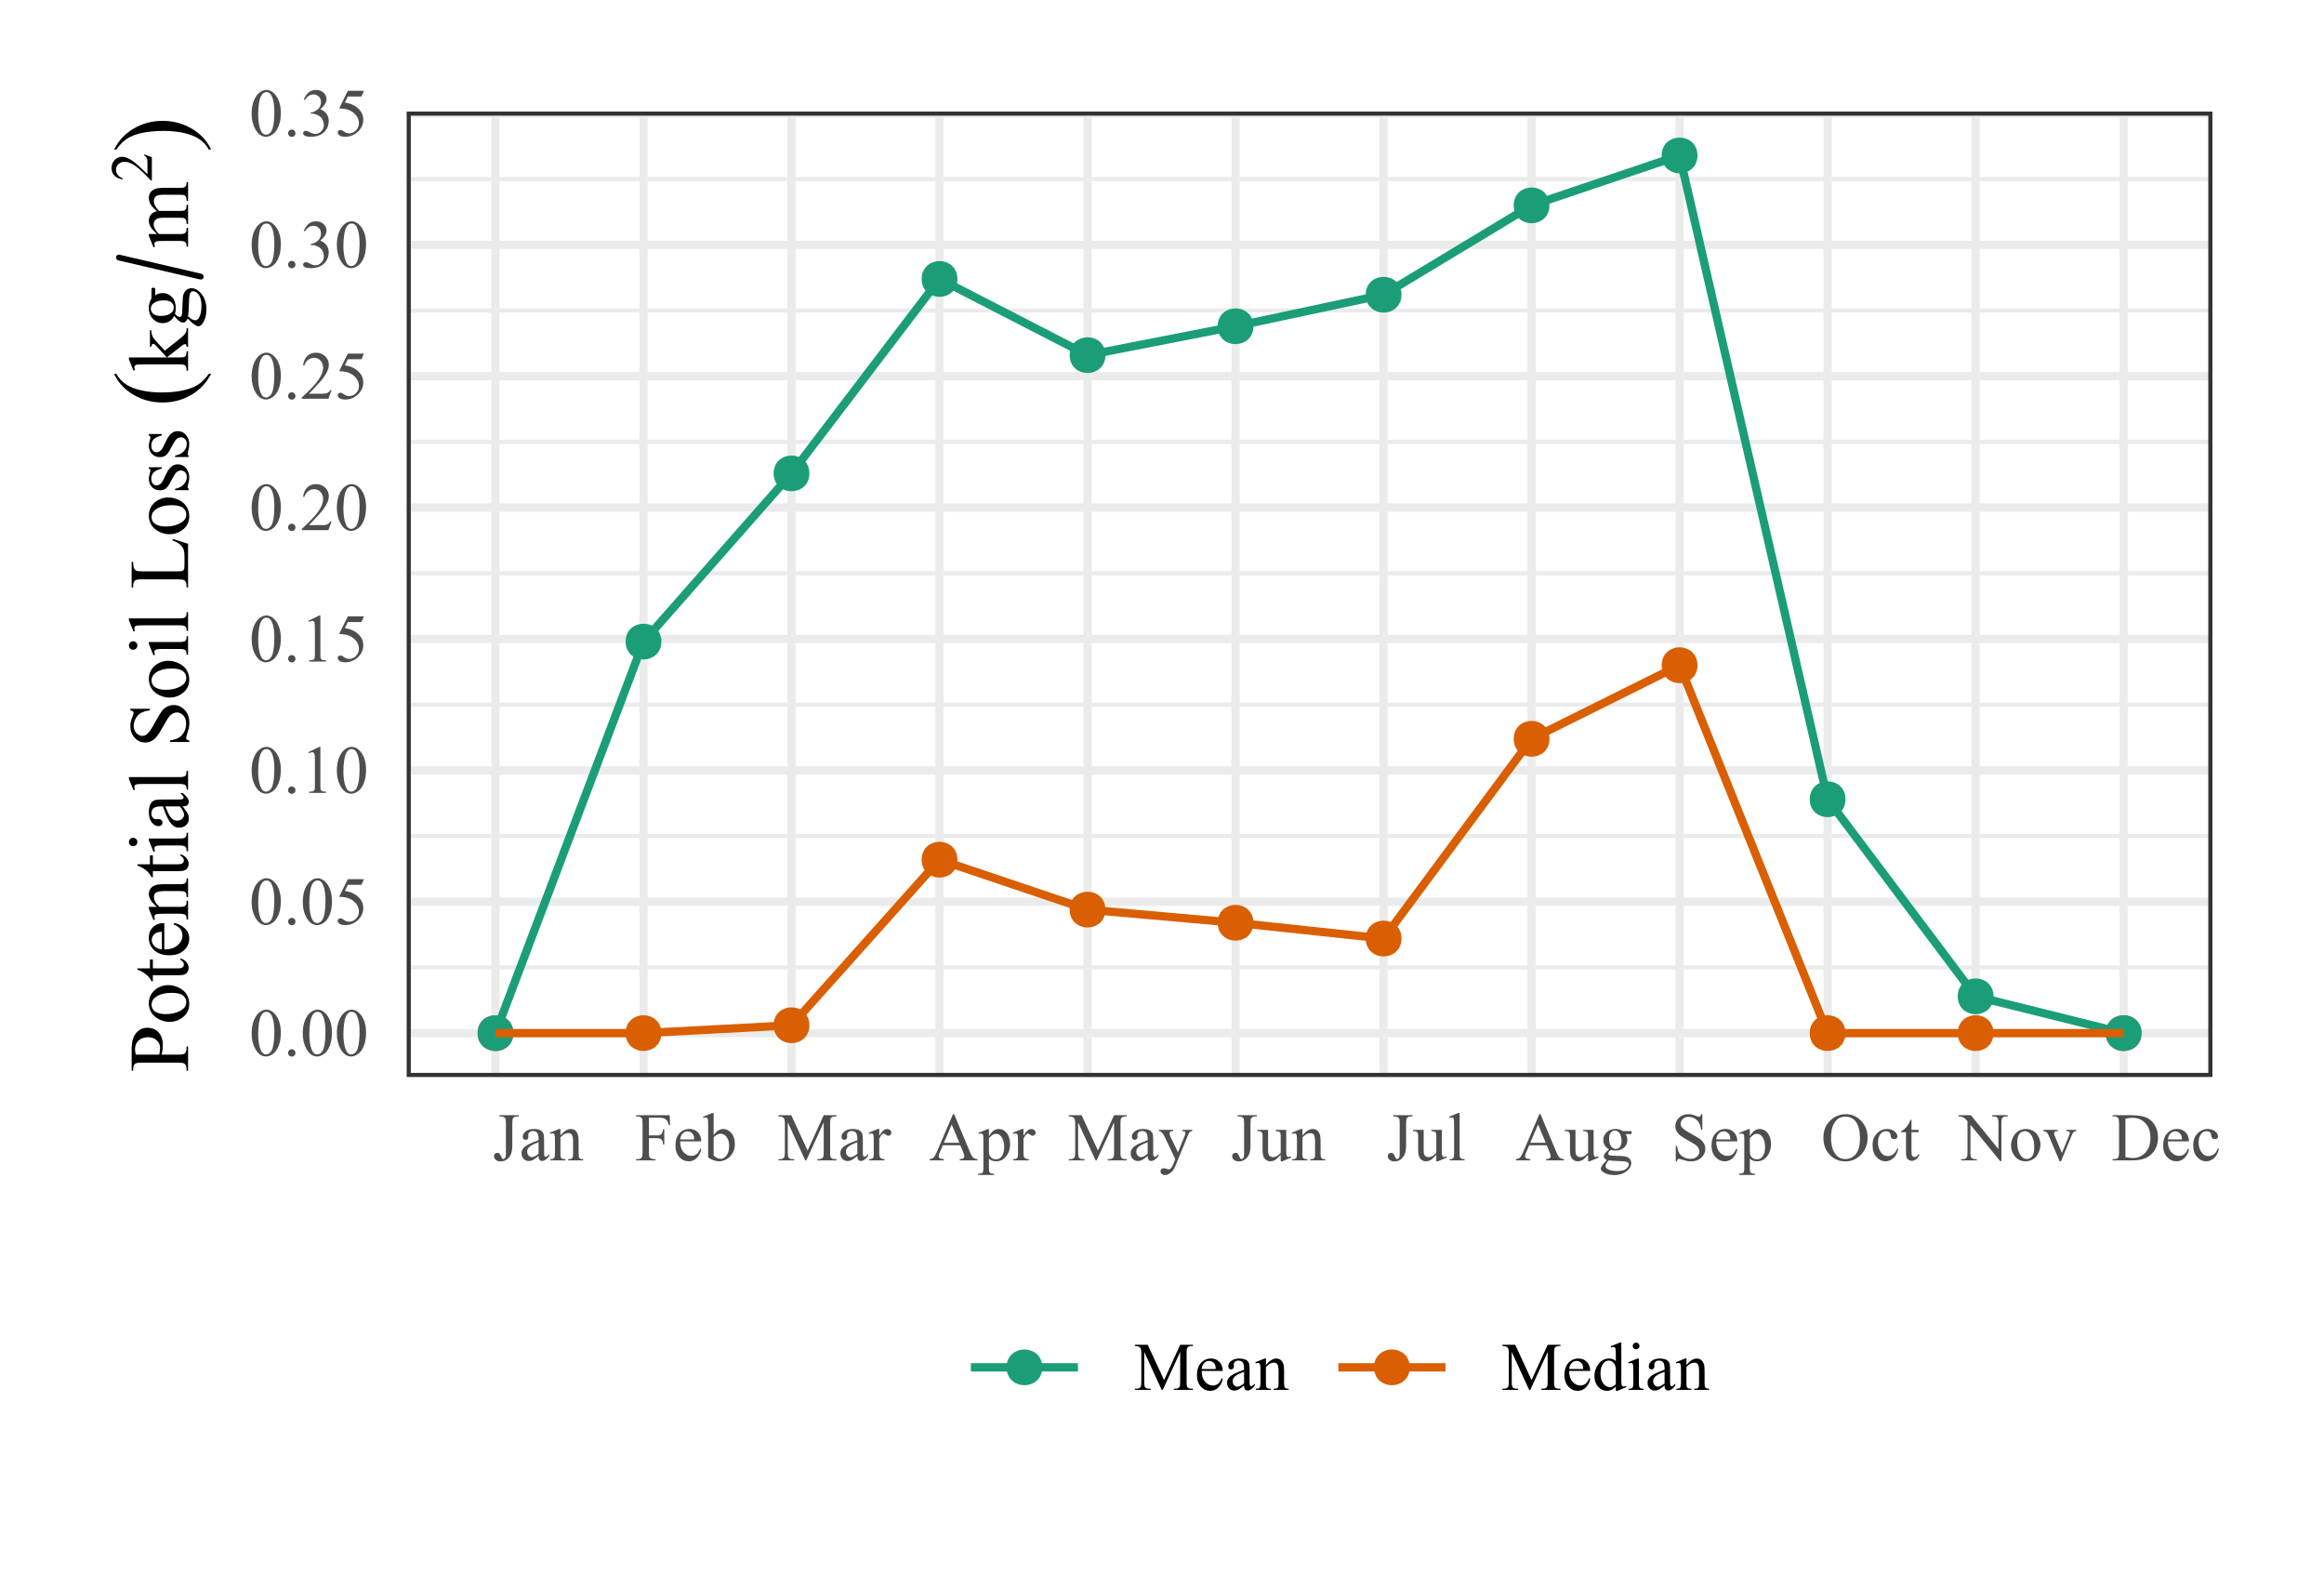 <?xml version="1.0" encoding="UTF-8"?>
<svg xmlns="http://www.w3.org/2000/svg" xmlns:xlink="http://www.w3.org/1999/xlink" width="300pt" height="205pt" viewBox="0 0 300 205" version="1.1">
<defs>
<g>
<symbol overflow="visible" id="glyph0-0">
<path style="stroke:none;" d="M 1.219 0 L 1.219 -5.5 L 5.621 -5.5 L 5.621 0 Z M 1.359 -0.137 L 5.484 -0.137 L 5.484 -5.363 L 1.359 -5.363 Z M 1.359 -0.137 "/>
</symbol>
<symbol overflow="visible" id="glyph0-1">
<path style="stroke:none;" d="M 0.316 -2.879 C 0.316 -3.539 0.414 -4.113 0.617 -4.594 C 0.812 -5.074 1.082 -5.43 1.418 -5.668 C 1.676 -5.848 1.941 -5.941 2.219 -5.945 C 2.66 -5.941 3.062 -5.715 3.422 -5.266 C 3.863 -4.699 4.082 -3.934 4.086 -2.969 C 4.082 -2.293 3.984 -1.719 3.793 -1.246 C 3.598 -0.773 3.352 -0.43 3.047 -0.219 C 2.742 -0.004 2.449 0.098 2.176 0.102 C 1.613 0.098 1.152 -0.227 0.785 -0.883 C 0.473 -1.434 0.316 -2.098 0.316 -2.879 Z M 1.16 -2.773 C 1.16 -1.969 1.258 -1.316 1.457 -0.809 C 1.617 -0.379 1.859 -0.164 2.188 -0.168 C 2.336 -0.164 2.496 -0.234 2.668 -0.375 C 2.832 -0.516 2.961 -0.746 3.047 -1.074 C 3.18 -1.562 3.246 -2.258 3.246 -3.16 C 3.246 -3.82 3.176 -4.375 3.039 -4.82 C 2.934 -5.148 2.801 -5.383 2.637 -5.523 C 2.52 -5.613 2.375 -5.66 2.211 -5.664 C 2.016 -5.66 1.844 -5.574 1.691 -5.402 C 1.484 -5.16 1.344 -4.785 1.27 -4.277 C 1.195 -3.77 1.16 -3.266 1.16 -2.773 Z M 1.16 -2.773 "/>
</symbol>
<symbol overflow="visible" id="glyph0-2">
<path style="stroke:none;" d="M 1.102 -0.832 C 1.234 -0.832 1.344 -0.785 1.438 -0.691 C 1.527 -0.598 1.574 -0.484 1.578 -0.355 C 1.574 -0.223 1.527 -0.109 1.438 -0.02 C 1.34 0.074 1.23 0.117 1.102 0.121 C 0.969 0.117 0.855 0.074 0.762 -0.02 C 0.668 -0.109 0.621 -0.223 0.625 -0.355 C 0.621 -0.488 0.668 -0.602 0.762 -0.695 C 0.855 -0.785 0.969 -0.832 1.102 -0.832 Z M 1.102 -0.832 "/>
</symbol>
<symbol overflow="visible" id="glyph0-3">
<path style="stroke:none;" d="M 3.82 -5.828 L 3.484 -5.098 L 1.73 -5.098 L 1.348 -4.312 C 2.105 -4.203 2.707 -3.922 3.152 -3.469 C 3.535 -3.078 3.727 -2.617 3.727 -2.094 C 3.727 -1.781 3.664 -1.5 3.539 -1.242 C 3.414 -0.98 3.254 -0.758 3.066 -0.574 C 2.875 -0.391 2.668 -0.242 2.438 -0.133 C 2.105 0.023 1.766 0.098 1.422 0.102 C 1.07 0.098 0.816 0.043 0.66 -0.074 C 0.5 -0.191 0.422 -0.324 0.422 -0.469 C 0.422 -0.547 0.453 -0.617 0.52 -0.68 C 0.582 -0.742 0.664 -0.773 0.77 -0.773 C 0.84 -0.773 0.906 -0.762 0.965 -0.738 C 1.016 -0.715 1.109 -0.656 1.25 -0.562 C 1.461 -0.414 1.68 -0.34 1.902 -0.34 C 2.234 -0.34 2.527 -0.465 2.785 -0.719 C 3.035 -0.973 3.164 -1.281 3.168 -1.645 C 3.164 -1.996 3.051 -2.324 2.828 -2.633 C 2.598 -2.934 2.285 -3.172 1.891 -3.34 C 1.574 -3.465 1.148 -3.539 0.613 -3.562 L 1.73 -5.828 Z M 3.82 -5.828 "/>
</symbol>
<symbol overflow="visible" id="glyph0-4">
<path style="stroke:none;" d="M 1.031 -5.254 L 2.449 -5.945 L 2.59 -5.945 L 2.59 -1.027 C 2.59 -0.699 2.602 -0.496 2.629 -0.418 C 2.656 -0.332 2.715 -0.27 2.801 -0.23 C 2.887 -0.184 3.059 -0.16 3.324 -0.16 L 3.324 0 L 1.133 0 L 1.133 -0.16 C 1.406 -0.16 1.586 -0.184 1.668 -0.23 C 1.746 -0.27 1.801 -0.328 1.836 -0.398 C 1.863 -0.469 1.879 -0.676 1.883 -1.027 L 1.883 -4.172 C 1.879 -4.594 1.867 -4.863 1.84 -4.988 C 1.816 -5.074 1.777 -5.141 1.727 -5.188 C 1.672 -5.227 1.609 -5.25 1.539 -5.254 C 1.43 -5.25 1.281 -5.207 1.094 -5.121 Z M 1.031 -5.254 "/>
</symbol>
<symbol overflow="visible" id="glyph0-5">
<path style="stroke:none;" d="M 4.035 -1.121 L 3.625 0 L 0.188 0 L 0.188 -0.16 C 1.199 -1.078 1.91 -1.832 2.324 -2.418 C 2.734 -3 2.941 -3.535 2.945 -4.023 C 2.941 -4.391 2.828 -4.695 2.605 -4.934 C 2.375 -5.168 2.105 -5.285 1.793 -5.289 C 1.504 -5.285 1.246 -5.199 1.02 -5.035 C 0.793 -4.863 0.625 -4.621 0.516 -4.301 L 0.355 -4.301 C 0.426 -4.832 0.609 -5.238 0.906 -5.52 C 1.199 -5.801 1.57 -5.941 2.02 -5.945 C 2.488 -5.941 2.883 -5.789 3.203 -5.488 C 3.52 -5.184 3.68 -4.828 3.68 -4.418 C 3.68 -4.121 3.609 -3.824 3.473 -3.531 C 3.258 -3.066 2.914 -2.574 2.441 -2.059 C 1.727 -1.277 1.281 -0.809 1.105 -0.648 L 2.625 -0.648 C 2.934 -0.645 3.148 -0.656 3.277 -0.684 C 3.398 -0.703 3.512 -0.75 3.613 -0.824 C 3.711 -0.891 3.797 -0.988 3.875 -1.121 Z M 4.035 -1.121 "/>
</symbol>
<symbol overflow="visible" id="glyph0-6">
<path style="stroke:none;" d="M 0.445 -4.719 C 0.609 -5.105 0.816 -5.41 1.074 -5.625 C 1.324 -5.836 1.641 -5.941 2.023 -5.945 C 2.484 -5.941 2.844 -5.789 3.098 -5.492 C 3.285 -5.262 3.379 -5.02 3.383 -4.766 C 3.379 -4.336 3.113 -3.898 2.582 -3.449 C 2.938 -3.305 3.207 -3.105 3.395 -2.848 C 3.574 -2.586 3.668 -2.277 3.668 -1.93 C 3.668 -1.422 3.508 -0.984 3.188 -0.617 C 2.77 -0.137 2.164 0.098 1.371 0.102 C 0.977 0.098 0.707 0.055 0.566 -0.043 C 0.422 -0.137 0.352 -0.242 0.355 -0.355 C 0.352 -0.438 0.387 -0.512 0.457 -0.574 C 0.523 -0.637 0.602 -0.668 0.699 -0.672 C 0.77 -0.668 0.844 -0.656 0.918 -0.637 C 0.965 -0.617 1.074 -0.562 1.25 -0.477 C 1.418 -0.383 1.539 -0.332 1.605 -0.316 C 1.711 -0.285 1.824 -0.27 1.945 -0.27 C 2.234 -0.27 2.488 -0.383 2.707 -0.609 C 2.926 -0.836 3.035 -1.102 3.035 -1.414 C 3.035 -1.637 2.984 -1.859 2.883 -2.074 C 2.809 -2.234 2.727 -2.355 2.637 -2.441 C 2.512 -2.555 2.34 -2.656 2.129 -2.75 C 1.91 -2.84 1.691 -2.887 1.473 -2.891 L 1.336 -2.891 L 1.336 -3.02 C 1.562 -3.043 1.789 -3.125 2.016 -3.266 C 2.242 -3.398 2.406 -3.562 2.512 -3.75 C 2.613 -3.938 2.664 -4.145 2.668 -4.375 C 2.664 -4.668 2.574 -4.906 2.391 -5.09 C 2.203 -5.27 1.973 -5.359 1.703 -5.363 C 1.254 -5.359 0.883 -5.121 0.59 -4.648 Z M 0.445 -4.719 "/>
</symbol>
<symbol overflow="visible" id="glyph0-7">
<path style="stroke:none;" d=""/>
</symbol>
<symbol overflow="visible" id="glyph0-8">
<path style="stroke:none;" d="M 0.875 -5.668 L 0.875 -5.828 L 3.375 -5.828 L 3.375 -5.668 L 3.164 -5.668 C 2.922 -5.664 2.746 -5.594 2.641 -5.457 C 2.57 -5.363 2.535 -5.145 2.539 -4.797 L 2.539 -1.945 C 2.535 -1.508 2.488 -1.152 2.395 -0.879 C 2.297 -0.605 2.133 -0.367 1.898 -0.168 C 1.664 0.031 1.379 0.129 1.047 0.133 C 0.777 0.129 0.566 0.066 0.41 -0.066 C 0.254 -0.195 0.176 -0.348 0.18 -0.523 C 0.176 -0.66 0.211 -0.77 0.289 -0.844 C 0.379 -0.93 0.488 -0.973 0.617 -0.977 C 0.707 -0.973 0.793 -0.941 0.867 -0.887 C 0.938 -0.824 1.027 -0.664 1.145 -0.402 C 1.207 -0.246 1.293 -0.168 1.398 -0.172 C 1.473 -0.168 1.543 -0.215 1.613 -0.312 C 1.676 -0.406 1.711 -0.574 1.715 -0.816 L 1.715 -4.797 C 1.711 -5.09 1.691 -5.285 1.66 -5.379 C 1.629 -5.449 1.57 -5.512 1.477 -5.566 C 1.352 -5.633 1.219 -5.664 1.086 -5.668 Z M 0.875 -5.668 "/>
</symbol>
<symbol overflow="visible" id="glyph0-9">
<path style="stroke:none;" d="M 2.504 -0.566 C 2.098 -0.25 1.848 -0.07 1.746 -0.027 C 1.59 0.047 1.422 0.082 1.25 0.082 C 0.977 0.082 0.754 -0.008 0.578 -0.195 C 0.398 -0.379 0.309 -0.625 0.312 -0.934 C 0.309 -1.121 0.352 -1.289 0.441 -1.43 C 0.555 -1.625 0.762 -1.809 1.055 -1.98 C 1.344 -2.152 1.824 -2.359 2.504 -2.609 L 2.504 -2.762 C 2.5 -3.152 2.438 -3.422 2.316 -3.57 C 2.191 -3.711 2.012 -3.785 1.773 -3.789 C 1.59 -3.785 1.445 -3.738 1.344 -3.645 C 1.23 -3.543 1.176 -3.43 1.18 -3.309 L 1.191 -3.059 C 1.188 -2.926 1.156 -2.824 1.09 -2.754 C 1.02 -2.684 0.93 -2.648 0.824 -2.648 C 0.715 -2.648 0.629 -2.684 0.562 -2.758 C 0.496 -2.832 0.461 -2.934 0.465 -3.062 C 0.461 -3.309 0.586 -3.535 0.84 -3.742 C 1.09 -3.945 1.445 -4.047 1.902 -4.051 C 2.25 -4.047 2.535 -3.988 2.762 -3.875 C 2.926 -3.781 3.051 -3.645 3.137 -3.461 C 3.184 -3.332 3.211 -3.078 3.215 -2.703 L 3.215 -1.367 C 3.211 -0.988 3.219 -0.758 3.234 -0.676 C 3.25 -0.59 3.273 -0.535 3.305 -0.508 C 3.336 -0.477 3.375 -0.461 3.422 -0.465 C 3.465 -0.461 3.504 -0.473 3.539 -0.496 C 3.602 -0.531 3.719 -0.637 3.891 -0.809 L 3.891 -0.566 C 3.566 -0.137 3.258 0.074 2.969 0.078 C 2.824 0.074 2.711 0.031 2.633 -0.066 C 2.547 -0.16 2.504 -0.328 2.504 -0.566 Z M 2.504 -0.848 L 2.504 -2.348 C 2.066 -2.172 1.789 -2.051 1.668 -1.98 C 1.438 -1.855 1.273 -1.723 1.18 -1.586 C 1.078 -1.445 1.031 -1.293 1.035 -1.133 C 1.031 -0.922 1.094 -0.754 1.219 -0.621 C 1.344 -0.484 1.484 -0.414 1.645 -0.418 C 1.859 -0.414 2.145 -0.559 2.504 -0.848 Z M 2.504 -0.848 "/>
</symbol>
<symbol overflow="visible" id="glyph0-10">
<path style="stroke:none;" d="M 1.422 -3.219 C 1.879 -3.77 2.32 -4.047 2.742 -4.051 C 2.953 -4.047 3.137 -3.996 3.293 -3.891 C 3.449 -3.781 3.57 -3.602 3.664 -3.359 C 3.727 -3.184 3.762 -2.922 3.762 -2.57 L 3.762 -0.891 C 3.762 -0.641 3.781 -0.469 3.82 -0.383 C 3.852 -0.305 3.902 -0.25 3.973 -0.215 C 4.043 -0.172 4.172 -0.152 4.359 -0.156 L 4.359 0 L 2.414 0 L 2.414 -0.156 L 2.496 -0.156 C 2.68 -0.152 2.809 -0.18 2.883 -0.238 C 2.953 -0.289 3.004 -0.371 3.035 -0.484 C 3.043 -0.527 3.047 -0.664 3.051 -0.891 L 3.051 -2.5 C 3.047 -2.855 3 -3.117 2.91 -3.281 C 2.816 -3.441 2.66 -3.52 2.441 -3.523 C 2.098 -3.52 1.758 -3.336 1.422 -2.965 L 1.422 -0.891 C 1.418 -0.621 1.434 -0.453 1.469 -0.395 C 1.508 -0.309 1.562 -0.25 1.637 -0.211 C 1.703 -0.172 1.848 -0.152 2.062 -0.156 L 2.062 0 L 0.117 0 L 0.117 -0.156 L 0.203 -0.156 C 0.402 -0.152 0.539 -0.203 0.609 -0.309 C 0.68 -0.406 0.715 -0.602 0.715 -0.891 L 0.715 -2.352 C 0.715 -2.82 0.703 -3.109 0.68 -3.211 C 0.656 -3.312 0.621 -3.383 0.582 -3.422 C 0.535 -3.461 0.477 -3.48 0.402 -3.48 C 0.32 -3.48 0.227 -3.457 0.117 -3.418 L 0.051 -3.57 L 1.238 -4.051 L 1.422 -4.051 Z M 1.422 -3.219 "/>
</symbol>
<symbol overflow="visible" id="glyph0-11">
<path style="stroke:none;" d="M 1.801 -5.508 L 1.801 -3.219 L 2.863 -3.219 C 3.102 -3.215 3.277 -3.27 3.395 -3.379 C 3.504 -3.484 3.582 -3.695 3.621 -4.016 L 3.781 -4.016 L 3.781 -2.047 L 3.621 -2.047 C 3.617 -2.266 3.586 -2.434 3.531 -2.543 C 3.473 -2.648 3.395 -2.727 3.301 -2.781 C 3.199 -2.832 3.055 -2.859 2.863 -2.863 L 1.801 -2.863 L 1.801 -1.031 C 1.797 -0.734 1.816 -0.539 1.855 -0.445 C 1.883 -0.375 1.941 -0.312 2.035 -0.262 C 2.16 -0.191 2.293 -0.156 2.434 -0.16 L 2.641 -0.16 L 2.641 0 L 0.141 0 L 0.141 -0.16 L 0.348 -0.16 C 0.586 -0.156 0.762 -0.227 0.871 -0.371 C 0.938 -0.457 0.973 -0.68 0.977 -1.031 L 0.977 -4.797 C 0.973 -5.09 0.953 -5.285 0.918 -5.379 C 0.887 -5.449 0.828 -5.512 0.742 -5.566 C 0.617 -5.633 0.484 -5.664 0.348 -5.668 L 0.141 -5.668 L 0.141 -5.828 L 4.477 -5.828 L 4.531 -4.547 L 4.383 -4.547 C 4.305 -4.816 4.215 -5.016 4.121 -5.145 C 4.02 -5.27 3.898 -5.359 3.758 -5.422 C 3.609 -5.477 3.387 -5.508 3.086 -5.508 Z M 1.801 -5.508 "/>
</symbol>
<symbol overflow="visible" id="glyph0-12">
<path style="stroke:none;" d="M 0.938 -2.453 C 0.934 -1.867 1.074 -1.41 1.363 -1.078 C 1.648 -0.742 1.984 -0.574 2.371 -0.578 C 2.625 -0.574 2.848 -0.645 3.043 -0.789 C 3.23 -0.93 3.391 -1.172 3.523 -1.52 L 3.656 -1.434 C 3.594 -1.039 3.418 -0.684 3.133 -0.363 C 2.84 -0.043 2.477 0.117 2.047 0.121 C 1.57 0.117 1.168 -0.062 0.832 -0.43 C 0.496 -0.797 0.328 -1.293 0.328 -1.918 C 0.328 -2.586 0.5 -3.109 0.844 -3.488 C 1.188 -3.863 1.621 -4.055 2.145 -4.055 C 2.582 -4.055 2.941 -3.906 3.23 -3.617 C 3.512 -3.324 3.656 -2.938 3.656 -2.453 Z M 0.938 -2.703 L 2.758 -2.703 C 2.742 -2.953 2.711 -3.133 2.668 -3.234 C 2.594 -3.395 2.488 -3.52 2.348 -3.613 C 2.203 -3.703 2.055 -3.75 1.902 -3.75 C 1.664 -3.75 1.453 -3.656 1.266 -3.473 C 1.078 -3.285 0.969 -3.027 0.938 -2.703 Z M 0.938 -2.703 "/>
</symbol>
<symbol overflow="visible" id="glyph0-13">
<path style="stroke:none;" d="M 1.352 -3.258 C 1.73 -3.785 2.141 -4.047 2.586 -4.051 C 2.984 -4.047 3.336 -3.875 3.641 -3.531 C 3.938 -3.184 4.09 -2.711 4.094 -2.117 C 4.09 -1.414 3.859 -0.852 3.398 -0.43 C 3 -0.062 2.555 0.117 2.066 0.121 C 1.836 0.117 1.602 0.078 1.367 -0.004 C 1.129 -0.086 0.891 -0.211 0.645 -0.379 L 0.645 -4.457 C 0.645 -4.898 0.633 -5.172 0.609 -5.281 C 0.586 -5.383 0.551 -5.453 0.508 -5.492 C 0.461 -5.523 0.406 -5.543 0.34 -5.547 C 0.258 -5.543 0.156 -5.52 0.039 -5.477 L -0.023 -5.629 L 1.16 -6.109 L 1.352 -6.109 Z M 1.352 -2.98 L 1.352 -0.629 C 1.496 -0.48 1.648 -0.375 1.805 -0.305 C 1.961 -0.23 2.121 -0.191 2.285 -0.195 C 2.543 -0.191 2.785 -0.336 3.012 -0.625 C 3.238 -0.91 3.352 -1.328 3.352 -1.875 C 3.352 -2.375 3.238 -2.762 3.012 -3.035 C 2.785 -3.305 2.527 -3.438 2.246 -3.441 C 2.09 -3.438 1.941 -3.398 1.793 -3.324 C 1.676 -3.262 1.527 -3.148 1.352 -2.98 Z M 1.352 -2.98 "/>
</symbol>
<symbol overflow="visible" id="glyph0-14">
<path style="stroke:none;" d="M 3.602 0 L 1.348 -4.902 L 1.348 -1.008 C 1.348 -0.648 1.387 -0.426 1.465 -0.34 C 1.57 -0.219 1.738 -0.156 1.969 -0.16 L 2.176 -0.16 L 2.176 0 L 0.145 0 L 0.145 -0.16 L 0.352 -0.16 C 0.598 -0.156 0.77 -0.23 0.875 -0.383 C 0.938 -0.469 0.973 -0.68 0.973 -1.008 L 0.973 -4.816 C 0.973 -5.074 0.941 -5.258 0.887 -5.375 C 0.84 -5.453 0.766 -5.523 0.664 -5.582 C 0.555 -5.637 0.383 -5.664 0.145 -5.668 L 0.145 -5.828 L 1.797 -5.828 L 3.91 -1.266 L 5.988 -5.828 L 7.641 -5.828 L 7.641 -5.668 L 7.438 -5.668 C 7.184 -5.664 7.008 -5.59 6.91 -5.445 C 6.844 -5.348 6.812 -5.141 6.816 -4.816 L 6.816 -1.008 C 6.812 -0.648 6.852 -0.426 6.934 -0.34 C 7.035 -0.219 7.203 -0.156 7.438 -0.16 L 7.641 -0.16 L 7.641 0 L 5.164 0 L 5.164 -0.16 L 5.371 -0.16 C 5.617 -0.156 5.793 -0.23 5.895 -0.383 C 5.957 -0.469 5.988 -0.68 5.988 -1.008 L 5.988 -4.902 L 3.742 0 Z M 3.602 0 "/>
</symbol>
<symbol overflow="visible" id="glyph0-15">
<path style="stroke:none;" d="M 1.426 -4.051 L 1.426 -3.168 C 1.754 -3.754 2.094 -4.047 2.441 -4.051 C 2.594 -4.047 2.723 -4 2.832 -3.906 C 2.934 -3.809 2.988 -3.699 2.988 -3.574 C 2.988 -3.461 2.949 -3.363 2.875 -3.289 C 2.797 -3.211 2.707 -3.176 2.609 -3.176 C 2.504 -3.176 2.391 -3.223 2.27 -3.324 C 2.145 -3.418 2.055 -3.469 1.992 -3.473 C 1.941 -3.469 1.887 -3.441 1.828 -3.387 C 1.695 -3.27 1.559 -3.074 1.426 -2.805 L 1.426 -0.918 C 1.422 -0.699 1.449 -0.535 1.508 -0.426 C 1.539 -0.344 1.605 -0.277 1.703 -0.23 C 1.797 -0.176 1.934 -0.152 2.113 -0.156 L 2.113 0 L 0.098 0 L 0.098 -0.156 C 0.297 -0.152 0.445 -0.184 0.547 -0.25 C 0.613 -0.293 0.664 -0.367 0.695 -0.469 C 0.707 -0.516 0.715 -0.652 0.719 -0.887 L 0.719 -2.41 C 0.715 -2.863 0.703 -3.137 0.688 -3.227 C 0.664 -3.312 0.633 -3.375 0.586 -3.418 C 0.535 -3.457 0.473 -3.48 0.398 -3.48 C 0.309 -3.48 0.207 -3.457 0.098 -3.418 L 0.055 -3.57 L 1.246 -4.051 Z M 1.426 -4.051 "/>
</symbol>
<symbol overflow="visible" id="glyph0-16">
<path style="stroke:none;" d="M 4.027 -1.949 L 1.77 -1.949 L 1.375 -1.031 C 1.277 -0.805 1.23 -0.633 1.23 -0.523 C 1.23 -0.43 1.27 -0.352 1.355 -0.289 C 1.438 -0.219 1.621 -0.176 1.902 -0.16 L 1.902 0 L 0.07 0 L 0.07 -0.16 C 0.312 -0.199 0.469 -0.258 0.543 -0.328 C 0.688 -0.461 0.848 -0.738 1.027 -1.164 L 3.078 -5.961 L 3.227 -5.961 L 5.254 -1.113 C 5.414 -0.723 5.562 -0.469 5.699 -0.352 C 5.828 -0.234 6.016 -0.168 6.258 -0.16 L 6.258 0 L 3.957 0 L 3.957 -0.16 C 4.184 -0.168 4.34 -0.207 4.426 -0.273 C 4.504 -0.34 4.547 -0.422 4.551 -0.516 C 4.547 -0.641 4.488 -0.84 4.379 -1.113 Z M 3.906 -2.27 L 2.918 -4.625 L 1.902 -2.27 Z M 3.906 -2.27 "/>
</symbol>
<symbol overflow="visible" id="glyph0-17">
<path style="stroke:none;" d="M -0.008 -3.547 L 1.203 -4.035 L 1.367 -4.035 L 1.367 -3.117 C 1.566 -3.461 1.77 -3.703 1.977 -3.844 C 2.18 -3.98 2.398 -4.047 2.625 -4.051 C 3.02 -4.047 3.348 -3.895 3.613 -3.59 C 3.934 -3.207 4.094 -2.715 4.098 -2.109 C 4.094 -1.43 3.902 -0.867 3.516 -0.426 C 3.195 -0.062 2.789 0.117 2.305 0.121 C 2.086 0.117 1.902 0.086 1.754 0.031 C 1.637 -0.016 1.508 -0.098 1.367 -0.227 L 1.367 0.973 C 1.363 1.238 1.379 1.406 1.414 1.484 C 1.445 1.555 1.504 1.613 1.586 1.656 C 1.668 1.699 1.816 1.723 2.031 1.723 L 2.031 1.883 L -0.031 1.883 L -0.031 1.723 L 0.078 1.723 C 0.23 1.723 0.367 1.691 0.48 1.633 C 0.535 1.598 0.574 1.547 0.605 1.48 C 0.633 1.406 0.648 1.227 0.652 0.945 L 0.652 -2.777 C 0.648 -3.031 0.637 -3.191 0.617 -3.262 C 0.594 -3.328 0.559 -3.379 0.508 -3.414 C 0.457 -3.449 0.391 -3.469 0.305 -3.469 C 0.234 -3.469 0.145 -3.445 0.043 -3.406 Z M 1.367 -2.863 L 1.367 -1.391 C 1.363 -1.07 1.379 -0.863 1.406 -0.766 C 1.445 -0.598 1.543 -0.449 1.699 -0.324 C 1.855 -0.195 2.051 -0.133 2.289 -0.137 C 2.574 -0.133 2.809 -0.246 2.988 -0.473 C 3.219 -0.762 3.332 -1.172 3.336 -1.707 C 3.332 -2.305 3.199 -2.77 2.938 -3.094 C 2.75 -3.316 2.535 -3.426 2.285 -3.43 C 2.145 -3.426 2.008 -3.391 1.879 -3.324 C 1.773 -3.27 1.602 -3.117 1.367 -2.863 Z M 1.367 -2.863 "/>
</symbol>
<symbol overflow="visible" id="glyph0-18">
<path style="stroke:none;" d="M 0.051 -3.938 L 1.887 -3.938 L 1.887 -3.777 L 1.797 -3.777 C 1.664 -3.773 1.566 -3.746 1.504 -3.691 C 1.438 -3.637 1.406 -3.566 1.41 -3.484 C 1.406 -3.371 1.453 -3.215 1.551 -3.02 L 2.508 -1.035 L 3.391 -3.211 C 3.438 -3.328 3.461 -3.441 3.465 -3.559 C 3.461 -3.605 3.453 -3.645 3.434 -3.676 C 3.41 -3.703 3.371 -3.73 3.324 -3.75 C 3.273 -3.766 3.188 -3.773 3.066 -3.777 L 3.066 -3.938 L 4.348 -3.938 L 4.348 -3.777 C 4.238 -3.766 4.156 -3.742 4.102 -3.707 C 4.043 -3.672 3.98 -3.609 3.914 -3.516 C 3.887 -3.473 3.836 -3.359 3.77 -3.184 L 2.164 0.742 C 2.008 1.121 1.805 1.41 1.555 1.605 C 1.301 1.801 1.062 1.898 0.832 1.898 C 0.66 1.898 0.52 1.848 0.414 1.75 C 0.305 1.652 0.25 1.543 0.254 1.418 C 0.25 1.297 0.289 1.199 0.371 1.129 C 0.445 1.055 0.555 1.02 0.695 1.02 C 0.789 1.02 0.918 1.051 1.082 1.113 C 1.195 1.152 1.266 1.172 1.297 1.176 C 1.379 1.172 1.473 1.129 1.578 1.043 C 1.676 0.953 1.781 0.781 1.887 0.527 L 2.164 -0.156 L 0.754 -3.125 C 0.707 -3.211 0.637 -3.32 0.547 -3.453 C 0.469 -3.551 0.41 -3.621 0.371 -3.656 C 0.301 -3.703 0.195 -3.742 0.051 -3.777 Z M 0.051 -3.938 "/>
</symbol>
<symbol overflow="visible" id="glyph0-19">
<path style="stroke:none;" d="M 3.727 -3.938 L 3.727 -1.551 C 3.727 -1.094 3.734 -0.816 3.758 -0.715 C 3.773 -0.613 3.809 -0.539 3.859 -0.5 C 3.906 -0.457 3.961 -0.438 4.027 -0.441 C 4.113 -0.438 4.215 -0.465 4.328 -0.516 L 4.387 -0.367 L 3.211 0.121 L 3.016 0.121 L 3.016 -0.715 C 2.676 -0.348 2.418 -0.113 2.242 -0.02 C 2.062 0.074 1.875 0.117 1.68 0.121 C 1.457 0.117 1.266 0.055 1.105 -0.07 C 0.941 -0.195 0.828 -0.359 0.77 -0.562 C 0.703 -0.762 0.672 -1.043 0.676 -1.414 L 0.676 -3.172 C 0.672 -3.352 0.652 -3.48 0.613 -3.555 C 0.57 -3.625 0.512 -3.68 0.434 -3.723 C 0.355 -3.758 0.211 -3.777 0.008 -3.777 L 0.008 -3.938 L 1.387 -3.938 L 1.387 -1.301 C 1.383 -0.934 1.445 -0.691 1.578 -0.582 C 1.703 -0.465 1.859 -0.41 2.039 -0.41 C 2.164 -0.41 2.305 -0.445 2.461 -0.523 C 2.617 -0.598 2.801 -0.746 3.016 -0.969 L 3.016 -3.195 C 3.012 -3.414 2.973 -3.566 2.895 -3.648 C 2.812 -3.727 2.641 -3.77 2.383 -3.777 L 2.383 -3.938 Z M 3.727 -3.938 "/>
</symbol>
<symbol overflow="visible" id="glyph0-20">
<path style="stroke:none;" d="M 1.629 -6.109 L 1.629 -0.891 C 1.629 -0.641 1.645 -0.477 1.68 -0.398 C 1.715 -0.32 1.77 -0.258 1.848 -0.219 C 1.918 -0.172 2.059 -0.152 2.266 -0.156 L 2.266 0 L 0.336 0 L 0.336 -0.156 C 0.512 -0.152 0.637 -0.172 0.703 -0.211 C 0.77 -0.246 0.82 -0.305 0.859 -0.395 C 0.895 -0.477 0.914 -0.645 0.914 -0.891 L 0.914 -4.465 C 0.914 -4.906 0.902 -5.176 0.883 -5.281 C 0.863 -5.383 0.832 -5.453 0.789 -5.492 C 0.742 -5.523 0.684 -5.543 0.617 -5.547 C 0.539 -5.543 0.445 -5.52 0.336 -5.477 L 0.262 -5.629 L 1.434 -6.109 Z M 1.629 -6.109 "/>
</symbol>
<symbol overflow="visible" id="glyph0-21">
<path style="stroke:none;" d="M 1.328 -1.434 C 1.086 -1.551 0.902 -1.715 0.773 -1.926 C 0.641 -2.133 0.574 -2.367 0.578 -2.625 C 0.574 -3.016 0.723 -3.348 1.02 -3.629 C 1.312 -3.906 1.688 -4.047 2.148 -4.051 C 2.52 -4.047 2.844 -3.957 3.125 -3.777 L 3.957 -3.777 C 4.074 -3.773 4.148 -3.77 4.172 -3.766 C 4.191 -3.754 4.203 -3.742 4.215 -3.73 C 4.23 -3.703 4.242 -3.656 4.242 -3.594 C 4.242 -3.516 4.234 -3.465 4.219 -3.438 C 4.211 -3.422 4.195 -3.41 4.172 -3.402 C 4.148 -3.391 4.074 -3.387 3.957 -3.391 L 3.445 -3.391 C 3.605 -3.184 3.684 -2.922 3.688 -2.602 C 3.684 -2.234 3.543 -1.918 3.266 -1.656 C 2.98 -1.395 2.605 -1.266 2.137 -1.266 C 1.938 -1.266 1.738 -1.293 1.539 -1.352 C 1.41 -1.242 1.324 -1.148 1.281 -1.066 C 1.234 -0.984 1.211 -0.914 1.215 -0.859 C 1.211 -0.809 1.234 -0.762 1.285 -0.715 C 1.332 -0.668 1.426 -0.633 1.562 -0.617 C 1.641 -0.602 1.84 -0.594 2.164 -0.59 C 2.75 -0.57 3.133 -0.551 3.312 -0.527 C 3.574 -0.488 3.789 -0.387 3.949 -0.23 C 4.105 -0.07 4.184 0.121 4.188 0.359 C 4.184 0.68 4.031 0.984 3.734 1.273 C 3.281 1.688 2.699 1.898 1.984 1.898 C 1.43 1.898 0.965 1.773 0.586 1.527 C 0.367 1.383 0.258 1.234 0.262 1.078 C 0.258 1.008 0.273 0.938 0.309 0.871 C 0.355 0.766 0.457 0.617 0.609 0.43 C 0.629 0.398 0.773 0.246 1.047 -0.035 C 0.895 -0.121 0.789 -0.199 0.73 -0.273 C 0.668 -0.34 0.637 -0.418 0.641 -0.512 C 0.637 -0.605 0.68 -0.723 0.762 -0.863 C 0.844 -0.996 1.031 -1.188 1.328 -1.434 Z M 2.074 -3.848 C 1.863 -3.844 1.684 -3.758 1.543 -3.594 C 1.395 -3.422 1.324 -3.164 1.328 -2.816 C 1.324 -2.359 1.422 -2.008 1.621 -1.762 C 1.766 -1.57 1.953 -1.477 2.188 -1.477 C 2.402 -1.477 2.582 -1.559 2.723 -1.723 C 2.859 -1.887 2.93 -2.141 2.934 -2.492 C 2.93 -2.945 2.832 -3.305 2.637 -3.562 C 2.488 -3.75 2.301 -3.844 2.074 -3.848 Z M 1.285 0 C 1.145 0.145 1.043 0.277 0.977 0.406 C 0.906 0.531 0.871 0.648 0.875 0.758 C 0.871 0.891 0.957 1.012 1.125 1.117 C 1.41 1.293 1.824 1.383 2.367 1.383 C 2.883 1.383 3.262 1.289 3.508 1.109 C 3.75 0.926 3.871 0.734 3.875 0.527 C 3.871 0.379 3.801 0.273 3.656 0.211 C 3.508 0.148 3.211 0.109 2.773 0.098 C 2.125 0.078 1.629 0.047 1.285 0 Z M 1.285 0 "/>
</symbol>
<symbol overflow="visible" id="glyph0-22">
<path style="stroke:none;" d="M 4.035 -5.961 L 4.035 -3.945 L 3.875 -3.945 C 3.82 -4.328 3.73 -4.637 3.598 -4.867 C 3.465 -5.094 3.273 -5.277 3.027 -5.414 C 2.781 -5.547 2.527 -5.613 2.266 -5.617 C 1.965 -5.613 1.719 -5.523 1.523 -5.344 C 1.328 -5.16 1.23 -4.953 1.234 -4.723 C 1.23 -4.543 1.293 -4.379 1.418 -4.238 C 1.594 -4.02 2.016 -3.734 2.688 -3.379 C 3.23 -3.082 3.602 -2.855 3.801 -2.703 C 3.996 -2.543 4.148 -2.359 4.258 -2.152 C 4.363 -1.938 4.418 -1.719 4.422 -1.488 C 4.418 -1.043 4.246 -0.66 3.906 -0.344 C 3.562 -0.027 3.121 0.129 2.586 0.133 C 2.414 0.129 2.258 0.117 2.109 0.094 C 2.02 0.078 1.836 0.027 1.559 -0.062 C 1.277 -0.152 1.098 -0.199 1.027 -0.199 C 0.949 -0.199 0.895 -0.176 0.855 -0.133 C 0.816 -0.09 0.785 -0.004 0.766 0.133 L 0.605 0.133 L 0.605 -1.863 L 0.766 -1.863 C 0.836 -1.445 0.934 -1.133 1.062 -0.926 C 1.188 -0.715 1.383 -0.539 1.641 -0.406 C 1.898 -0.266 2.184 -0.199 2.496 -0.203 C 2.855 -0.199 3.137 -0.293 3.344 -0.484 C 3.551 -0.672 3.656 -0.895 3.656 -1.156 C 3.656 -1.297 3.617 -1.441 3.539 -1.59 C 3.461 -1.73 3.336 -1.867 3.172 -2 C 3.055 -2.078 2.75 -2.262 2.254 -2.543 C 1.754 -2.824 1.398 -3.047 1.191 -3.215 C 0.977 -3.379 0.816 -3.562 0.711 -3.766 C 0.602 -3.965 0.551 -4.184 0.551 -4.426 C 0.551 -4.84 0.711 -5.203 1.031 -5.508 C 1.352 -5.809 1.758 -5.957 2.258 -5.961 C 2.562 -5.957 2.891 -5.883 3.238 -5.73 C 3.398 -5.66 3.512 -5.625 3.578 -5.625 C 3.652 -5.625 3.715 -5.645 3.762 -5.691 C 3.809 -5.73 3.844 -5.82 3.875 -5.961 Z M 4.035 -5.961 "/>
</symbol>
<symbol overflow="visible" id="glyph0-23">
<path style="stroke:none;" d="M 3.219 -5.961 C 3.969 -5.957 4.625 -5.672 5.184 -5.098 C 5.734 -4.523 6.012 -3.805 6.016 -2.949 C 6.012 -2.059 5.73 -1.324 5.176 -0.742 C 4.613 -0.16 3.938 0.129 3.148 0.133 C 2.344 0.129 1.672 -0.152 1.125 -0.723 C 0.578 -1.289 0.305 -2.027 0.309 -2.934 C 0.305 -3.859 0.621 -4.613 1.254 -5.199 C 1.801 -5.703 2.453 -5.957 3.219 -5.961 Z M 3.137 -5.645 C 2.613 -5.641 2.195 -5.449 1.883 -5.066 C 1.484 -4.582 1.289 -3.879 1.293 -2.953 C 1.289 -2 1.492 -1.266 1.902 -0.758 C 2.211 -0.363 2.625 -0.168 3.141 -0.172 C 3.688 -0.168 4.137 -0.383 4.496 -0.812 C 4.848 -1.238 5.027 -1.91 5.031 -2.832 C 5.027 -3.824 4.832 -4.57 4.441 -5.062 C 4.125 -5.449 3.688 -5.641 3.137 -5.645 Z M 3.137 -5.645 "/>
</symbol>
<symbol overflow="visible" id="glyph0-24">
<path style="stroke:none;" d="M 3.617 -1.496 C 3.508 -0.973 3.301 -0.574 2.996 -0.297 C 2.684 -0.02 2.344 0.117 1.969 0.121 C 1.52 0.117 1.129 -0.066 0.797 -0.441 C 0.465 -0.812 0.297 -1.32 0.301 -1.965 C 0.297 -2.578 0.48 -3.082 0.852 -3.469 C 1.219 -3.855 1.664 -4.047 2.18 -4.051 C 2.562 -4.047 2.879 -3.945 3.133 -3.742 C 3.379 -3.535 3.504 -3.324 3.508 -3.105 C 3.504 -2.996 3.469 -2.906 3.402 -2.844 C 3.328 -2.773 3.23 -2.742 3.105 -2.742 C 2.934 -2.742 2.805 -2.797 2.723 -2.906 C 2.672 -2.965 2.641 -3.078 2.629 -3.25 C 2.609 -3.418 2.551 -3.547 2.453 -3.637 C 2.352 -3.719 2.211 -3.762 2.035 -3.766 C 1.746 -3.762 1.516 -3.656 1.344 -3.445 C 1.109 -3.164 0.996 -2.793 0.996 -2.332 C 0.996 -1.863 1.109 -1.449 1.34 -1.09 C 1.57 -0.73 1.883 -0.551 2.277 -0.551 C 2.555 -0.551 2.809 -0.645 3.035 -0.84 C 3.191 -0.965 3.344 -1.203 3.492 -1.555 Z M 3.617 -1.496 "/>
</symbol>
<symbol overflow="visible" id="glyph0-25">
<path style="stroke:none;" d="M 1.418 -5.23 L 1.418 -3.938 L 2.336 -3.938 L 2.336 -3.637 L 1.418 -3.637 L 1.418 -1.082 C 1.418 -0.824 1.453 -0.652 1.527 -0.566 C 1.598 -0.477 1.691 -0.434 1.809 -0.434 C 1.898 -0.434 1.988 -0.461 2.082 -0.52 C 2.168 -0.578 2.238 -0.664 2.289 -0.781 L 2.457 -0.781 C 2.355 -0.496 2.215 -0.285 2.031 -0.148 C 1.848 -0.008 1.66 0.059 1.465 0.062 C 1.332 0.059 1.203 0.023 1.078 -0.047 C 0.953 -0.117 0.859 -0.219 0.801 -0.359 C 0.738 -0.492 0.707 -0.703 0.711 -0.988 L 0.711 -3.637 L 0.086 -3.637 L 0.086 -3.777 C 0.238 -3.836 0.398 -3.941 0.566 -4.098 C 0.73 -4.246 0.879 -4.426 1.008 -4.633 C 1.074 -4.738 1.164 -4.938 1.285 -5.23 Z M 1.418 -5.23 "/>
</symbol>
<symbol overflow="visible" id="glyph0-26">
<path style="stroke:none;" d="M -0.117 -5.828 L 1.465 -5.828 L 5.027 -1.457 L 5.027 -4.816 C 5.027 -5.176 4.984 -5.398 4.906 -5.488 C 4.797 -5.605 4.633 -5.664 4.406 -5.668 L 4.203 -5.668 L 4.203 -5.828 L 6.23 -5.828 L 6.23 -5.668 L 6.023 -5.668 C 5.777 -5.664 5.602 -5.59 5.5 -5.445 C 5.434 -5.348 5.402 -5.141 5.406 -4.816 L 5.406 0.094 L 5.25 0.094 L 1.41 -4.598 L 1.41 -1.008 C 1.406 -0.648 1.445 -0.426 1.527 -0.34 C 1.633 -0.219 1.801 -0.156 2.027 -0.16 L 2.234 -0.16 L 2.234 0 L 0.207 0 L 0.207 -0.16 L 0.41 -0.16 C 0.656 -0.156 0.832 -0.23 0.938 -0.383 C 1 -0.469 1.031 -0.68 1.031 -1.008 L 1.031 -5.062 C 0.859 -5.258 0.73 -5.387 0.645 -5.453 C 0.559 -5.512 0.43 -5.57 0.262 -5.629 C 0.176 -5.652 0.051 -5.664 -0.117 -5.668 Z M -0.117 -5.828 "/>
</symbol>
<symbol overflow="visible" id="glyph0-27">
<path style="stroke:none;" d="M 2.199 -4.051 C 2.793 -4.047 3.273 -3.824 3.637 -3.375 C 3.938 -2.984 4.09 -2.539 4.094 -2.039 C 4.09 -1.688 4.004 -1.328 3.84 -0.969 C 3.668 -0.605 3.438 -0.336 3.145 -0.152 C 2.844 0.027 2.512 0.117 2.152 0.121 C 1.555 0.117 1.086 -0.117 0.738 -0.59 C 0.441 -0.984 0.293 -1.43 0.297 -1.93 C 0.293 -2.285 0.383 -2.645 0.562 -3.004 C 0.742 -3.359 0.977 -3.621 1.27 -3.793 C 1.562 -3.961 1.871 -4.047 2.199 -4.051 Z M 2.066 -3.773 C 1.914 -3.773 1.762 -3.727 1.609 -3.637 C 1.453 -3.547 1.328 -3.391 1.234 -3.164 C 1.137 -2.938 1.09 -2.645 1.094 -2.289 C 1.09 -1.715 1.203 -1.219 1.434 -0.805 C 1.66 -0.387 1.961 -0.18 2.336 -0.184 C 2.613 -0.18 2.844 -0.297 3.023 -0.527 C 3.203 -0.754 3.293 -1.148 3.297 -1.711 C 3.293 -2.406 3.141 -2.953 2.844 -3.359 C 2.637 -3.633 2.379 -3.773 2.066 -3.773 Z M 2.066 -3.773 "/>
</symbol>
<symbol overflow="visible" id="glyph0-28">
<path style="stroke:none;" d="M 0.074 -3.938 L 1.926 -3.938 L 1.926 -3.777 L 1.805 -3.777 C 1.691 -3.773 1.605 -3.746 1.547 -3.695 C 1.488 -3.637 1.457 -3.562 1.461 -3.477 C 1.457 -3.371 1.488 -3.254 1.551 -3.121 L 2.465 -0.945 L 3.387 -3.203 C 3.449 -3.359 3.48 -3.48 3.484 -3.566 C 3.48 -3.602 3.469 -3.633 3.449 -3.664 C 3.414 -3.703 3.375 -3.734 3.328 -3.754 C 3.281 -3.766 3.184 -3.773 3.035 -3.777 L 3.035 -3.938 L 4.32 -3.938 L 4.32 -3.777 C 4.164 -3.766 4.062 -3.734 4.008 -3.688 C 3.906 -3.598 3.816 -3.457 3.738 -3.258 L 2.344 0.121 L 2.164 0.121 L 0.762 -3.203 C 0.695 -3.355 0.633 -3.465 0.578 -3.535 C 0.52 -3.598 0.445 -3.656 0.359 -3.703 C 0.309 -3.727 0.215 -3.75 0.074 -3.777 Z M 0.074 -3.938 "/>
</symbol>
<symbol overflow="visible" id="glyph0-29">
<path style="stroke:none;" d="M 0.148 0 L 0.148 -0.16 L 0.371 -0.16 C 0.613 -0.156 0.789 -0.234 0.895 -0.395 C 0.953 -0.488 0.984 -0.703 0.988 -1.031 L 0.988 -4.797 C 0.984 -5.156 0.945 -5.383 0.867 -5.477 C 0.754 -5.602 0.586 -5.664 0.371 -5.668 L 0.148 -5.668 L 0.148 -5.828 L 2.523 -5.828 C 3.391 -5.824 4.051 -5.727 4.508 -5.531 C 4.961 -5.332 5.328 -5 5.605 -4.543 C 5.879 -4.078 6.016 -3.547 6.02 -2.945 C 6.016 -2.129 5.77 -1.449 5.281 -0.91 C 4.727 -0.301 3.887 0 2.754 0 Z M 1.812 -0.422 C 2.172 -0.34 2.477 -0.297 2.727 -0.301 C 3.391 -0.297 3.945 -0.531 4.383 -1 C 4.82 -1.465 5.039 -2.098 5.039 -2.902 C 5.039 -3.703 4.82 -4.34 4.383 -4.805 C 3.945 -5.266 3.383 -5.496 2.695 -5.5 C 2.438 -5.496 2.141 -5.453 1.812 -5.375 Z M 1.812 -0.422 "/>
</symbol>
<symbol overflow="visible" id="glyph0-30">
<path style="stroke:none;" d="M 3.055 -0.441 C 2.859 -0.238 2.672 -0.094 2.492 -0.008 C 2.305 0.078 2.109 0.117 1.898 0.121 C 1.469 0.117 1.094 -0.059 0.773 -0.418 C 0.453 -0.773 0.293 -1.238 0.293 -1.805 C 0.293 -2.367 0.469 -2.883 0.824 -3.352 C 1.18 -3.82 1.637 -4.055 2.195 -4.055 C 2.539 -4.055 2.824 -3.945 3.055 -3.727 L 3.055 -4.453 C 3.051 -4.898 3.043 -5.172 3.023 -5.281 C 3 -5.383 2.965 -5.453 2.922 -5.492 C 2.871 -5.523 2.812 -5.543 2.75 -5.547 C 2.672 -5.543 2.574 -5.52 2.453 -5.477 L 2.398 -5.629 L 3.57 -6.109 L 3.766 -6.109 L 3.766 -1.559 C 3.762 -1.098 3.773 -0.816 3.797 -0.715 C 3.816 -0.613 3.848 -0.539 3.898 -0.5 C 3.941 -0.457 4 -0.438 4.066 -0.441 C 4.141 -0.438 4.242 -0.465 4.375 -0.516 L 4.422 -0.367 L 3.254 0.121 L 3.055 0.121 Z M 3.055 -0.742 L 3.055 -2.773 C 3.035 -2.961 2.984 -3.141 2.902 -3.305 C 2.812 -3.465 2.699 -3.586 2.559 -3.668 C 2.414 -3.746 2.277 -3.785 2.145 -3.789 C 1.891 -3.785 1.664 -3.672 1.469 -3.449 C 1.207 -3.148 1.078 -2.715 1.078 -2.145 C 1.078 -1.566 1.203 -1.121 1.457 -0.812 C 1.707 -0.504 1.988 -0.352 2.297 -0.352 C 2.559 -0.352 2.809 -0.48 3.055 -0.742 Z M 3.055 -0.742 "/>
</symbol>
<symbol overflow="visible" id="glyph0-31">
<path style="stroke:none;" d="M 1.277 -6.109 C 1.395 -6.105 1.496 -6.062 1.582 -5.98 C 1.668 -5.895 1.711 -5.793 1.711 -5.676 C 1.711 -5.555 1.668 -5.453 1.582 -5.367 C 1.496 -5.281 1.395 -5.238 1.277 -5.238 C 1.152 -5.238 1.047 -5.281 0.965 -5.367 C 0.879 -5.453 0.836 -5.555 0.84 -5.676 C 0.836 -5.793 0.879 -5.895 0.965 -5.98 C 1.047 -6.062 1.152 -6.105 1.277 -6.109 Z M 1.633 -4.051 L 1.633 -0.891 C 1.629 -0.641 1.648 -0.473 1.688 -0.395 C 1.723 -0.309 1.773 -0.25 1.844 -0.215 C 1.91 -0.172 2.039 -0.152 2.23 -0.156 L 2.23 0 L 0.316 0 L 0.316 -0.156 C 0.508 -0.152 0.637 -0.172 0.703 -0.211 C 0.77 -0.246 0.82 -0.305 0.859 -0.395 C 0.895 -0.477 0.914 -0.645 0.918 -0.891 L 0.918 -2.406 C 0.914 -2.832 0.902 -3.109 0.883 -3.234 C 0.859 -3.328 0.828 -3.391 0.785 -3.426 C 0.742 -3.461 0.684 -3.48 0.609 -3.48 C 0.527 -3.48 0.43 -3.457 0.316 -3.418 L 0.258 -3.57 L 1.445 -4.051 Z M 1.633 -4.051 "/>
</symbol>
<symbol overflow="visible" id="glyph1-0">
<path style="stroke:none;" d="M 0 -1.523 L -6.875 -1.527 L -6.875 -7.023 L 0 -7.023 Z M -0.172 -1.695 L -0.172 -6.852 L -6.703 -6.852 L -6.703 -1.699 Z M -0.172 -1.695 "/>
</symbol>
<symbol overflow="visible" id="glyph1-1">
<path style="stroke:none;" d="M -3.41 -2.258 L -1.289 -2.258 C -0.828 -2.254 -0.543 -2.305 -0.434 -2.406 C -0.277 -2.539 -0.199 -2.746 -0.199 -3.023 L -0.199 -3.305 L 0 -3.305 L 0 -0.184 L -0.199 -0.184 L -0.199 -0.457 C -0.199 -0.762 -0.297 -0.98 -0.5 -1.117 C -0.605 -1.188 -0.871 -1.223 -1.289 -1.227 L -5.992 -1.227 C -6.449 -1.223 -6.734 -1.176 -6.848 -1.078 C -7.004 -0.938 -7.082 -0.73 -7.086 -0.457 L -7.086 -0.184 L -7.281 -0.184 L -7.281 -2.852 C -7.277 -3.5 -7.211 -4.012 -7.078 -4.391 C -6.945 -4.766 -6.719 -5.086 -6.402 -5.344 C -6.082 -5.602 -5.703 -5.73 -5.27 -5.73 C -4.672 -5.73 -4.191 -5.531 -3.82 -5.141 C -3.445 -4.746 -3.258 -4.195 -3.262 -3.48 C -3.258 -3.305 -3.27 -3.113 -3.297 -2.91 C -3.32 -2.703 -3.359 -2.484 -3.41 -2.258 Z M -3.719 -2.258 C -3.68 -2.441 -3.652 -2.609 -3.637 -2.758 C -3.617 -2.902 -3.609 -3.027 -3.609 -3.137 C -3.609 -3.504 -3.75 -3.828 -4.039 -4.102 C -4.324 -4.371 -4.699 -4.504 -5.16 -4.508 C -5.473 -4.504 -5.766 -4.441 -6.039 -4.312 C -6.309 -4.184 -6.512 -4 -6.645 -3.766 C -6.777 -3.527 -6.844 -3.258 -6.848 -2.961 C -6.844 -2.773 -6.809 -2.539 -6.746 -2.258 Z M -3.719 -2.258 "/>
</symbol>
<symbol overflow="visible" id="glyph1-2">
<path style="stroke:none;" d="M -5.066 -2.75 C -5.062 -3.492 -4.777 -4.09 -4.215 -4.543 C -3.73 -4.922 -3.176 -5.113 -2.551 -5.117 C -2.105 -5.113 -1.66 -5.008 -1.211 -4.801 C -0.758 -4.586 -0.418 -4.297 -0.191 -3.93 C 0.039 -3.559 0.152 -3.145 0.152 -2.691 C 0.152 -1.945 -0.141 -1.355 -0.734 -0.922 C -1.23 -0.551 -1.789 -0.367 -2.41 -0.371 C -2.859 -0.367 -3.309 -0.48 -3.758 -0.707 C -4.199 -0.93 -4.531 -1.223 -4.746 -1.59 C -4.957 -1.949 -5.062 -2.336 -5.066 -2.75 Z M -4.715 -2.582 C -4.711 -2.391 -4.656 -2.199 -4.547 -2.012 C -4.434 -1.816 -4.234 -1.664 -3.953 -1.547 C -3.668 -1.43 -3.305 -1.371 -2.863 -1.371 C -2.145 -1.371 -1.527 -1.512 -1.008 -1.797 C -0.488 -2.078 -0.227 -2.453 -0.23 -2.922 C -0.227 -3.266 -0.371 -3.551 -0.66 -3.781 C -0.945 -4.004 -1.438 -4.117 -2.137 -4.121 C -3.008 -4.117 -3.695 -3.93 -4.199 -3.555 C -4.539 -3.301 -4.711 -2.977 -4.715 -2.582 Z M -4.715 -2.582 "/>
</symbol>
<symbol overflow="visible" id="glyph1-3">
<path style="stroke:none;" d="M -6.535 -1.773 L -4.922 -1.773 L -4.922 -2.922 L -4.543 -2.922 L -4.543 -1.773 L -1.352 -1.773 C -1.031 -1.77 -0.816 -1.816 -0.707 -1.91 C -0.594 -2 -0.539 -2.117 -0.543 -2.262 C -0.539 -2.379 -0.574 -2.492 -0.652 -2.605 C -0.723 -2.715 -0.832 -2.801 -0.977 -2.863 L -0.977 -3.07 C -0.621 -2.945 -0.355 -2.766 -0.184 -2.539 C -0.004 -2.305 0.082 -2.07 0.082 -1.832 C 0.082 -1.664 0.039 -1.504 -0.055 -1.348 C -0.141 -1.191 -0.273 -1.074 -0.445 -1 C -0.617 -0.922 -0.879 -0.883 -1.234 -0.887 L -4.543 -0.887 L -4.543 -0.109 L -4.723 -0.109 C -4.801 -0.301 -4.934 -0.5 -5.121 -0.711 C -5.309 -0.914 -5.531 -1.098 -5.789 -1.262 C -5.922 -1.34 -6.168 -1.457 -6.535 -1.605 Z M -6.535 -1.773 "/>
</symbol>
<symbol overflow="visible" id="glyph1-4">
<path style="stroke:none;" d="M -3.066 -1.172 C -2.332 -1.164 -1.762 -1.34 -1.348 -1.703 C -0.934 -2.059 -0.727 -2.48 -0.727 -2.965 C -0.727 -3.285 -0.812 -3.562 -0.992 -3.805 C -1.164 -4.039 -1.469 -4.242 -1.902 -4.406 L -1.793 -4.57 C -1.301 -4.492 -0.852 -4.273 -0.453 -3.914 C -0.047 -3.555 0.152 -3.102 0.152 -2.555 C 0.152 -1.965 -0.078 -1.457 -0.539 -1.039 C -1 -0.617 -1.617 -0.41 -2.395 -0.41 C -3.234 -0.41 -3.891 -0.625 -4.363 -1.055 C -4.832 -1.484 -5.066 -2.023 -5.07 -2.68 C -5.066 -3.227 -4.887 -3.68 -4.523 -4.039 C -4.16 -4.391 -3.672 -4.57 -3.066 -4.57 Z M -3.379 -1.172 L -3.379 -3.449 C -3.691 -3.43 -3.914 -3.391 -4.043 -3.336 C -4.242 -3.242 -4.398 -3.109 -4.516 -2.934 C -4.629 -2.754 -4.688 -2.57 -4.688 -2.379 C -4.688 -2.082 -4.57 -1.816 -4.34 -1.582 C -4.109 -1.348 -3.789 -1.211 -3.379 -1.172 Z M -3.379 -1.172 "/>
</symbol>
<symbol overflow="visible" id="glyph1-5">
<path style="stroke:none;" d="M -4.023 -1.777 C -4.715 -2.352 -5.062 -2.902 -5.066 -3.426 C -5.062 -3.691 -4.996 -3.922 -4.863 -4.117 C -4.73 -4.309 -4.508 -4.465 -4.199 -4.582 C -3.984 -4.66 -3.656 -4.699 -3.211 -4.699 L -1.113 -4.699 C -0.801 -4.699 -0.586 -4.723 -0.477 -4.773 C -0.383 -4.812 -0.312 -4.875 -0.266 -4.965 C -0.211 -5.051 -0.188 -5.215 -0.191 -5.453 L 0 -5.453 L 0 -3.02 L -0.191 -3.02 L -0.191 -3.121 C -0.188 -3.348 -0.223 -3.508 -0.297 -3.602 C -0.363 -3.691 -0.465 -3.754 -0.605 -3.793 C -0.656 -3.801 -0.828 -3.809 -1.113 -3.812 L -3.125 -3.812 C -3.57 -3.809 -3.898 -3.75 -4.102 -3.637 C -4.305 -3.52 -4.406 -3.324 -4.406 -3.051 C -4.406 -2.621 -4.172 -2.195 -3.707 -1.777 L -1.113 -1.777 C -0.777 -1.773 -0.57 -1.793 -0.492 -1.836 C -0.391 -1.883 -0.312 -1.953 -0.266 -2.043 C -0.211 -2.129 -0.188 -2.309 -0.191 -2.578 L 0 -2.578 L 0 -0.145 L -0.195 -0.145 L -0.191 -0.254 C -0.188 -0.5 -0.25 -0.668 -0.383 -0.758 C -0.508 -0.844 -0.754 -0.891 -1.113 -0.891 L -2.938 -0.891 C -3.523 -0.891 -3.883 -0.875 -4.016 -0.852 C -4.141 -0.82 -4.23 -0.781 -4.281 -0.727 C -4.324 -0.672 -4.348 -0.598 -4.352 -0.504 C -4.348 -0.402 -4.32 -0.281 -4.27 -0.145 L -4.465 -0.066 L -5.066 -1.547 L -5.066 -1.777 Z M -4.023 -1.777 "/>
</symbol>
<symbol overflow="visible" id="glyph1-6">
<path style="stroke:none;" d="M -7.637 -1.594 C -7.633 -1.742 -7.582 -1.867 -7.477 -1.977 C -7.371 -2.078 -7.242 -2.133 -7.094 -2.137 C -6.941 -2.133 -6.812 -2.078 -6.707 -1.977 C -6.598 -1.867 -6.543 -1.742 -6.547 -1.594 C -6.543 -1.445 -6.598 -1.316 -6.707 -1.207 C -6.812 -1.098 -6.941 -1.043 -7.094 -1.047 C -7.242 -1.043 -7.371 -1.094 -7.477 -1.203 C -7.582 -1.305 -7.633 -1.438 -7.637 -1.594 Z M -5.066 -2.043 L -1.113 -2.039 C -0.801 -2.039 -0.594 -2.059 -0.496 -2.105 C -0.391 -2.148 -0.312 -2.215 -0.266 -2.305 C -0.211 -2.391 -0.188 -2.555 -0.191 -2.789 L 0 -2.789 L 0 -0.398 L -0.191 -0.398 C -0.188 -0.637 -0.211 -0.797 -0.262 -0.879 C -0.305 -0.961 -0.383 -1.023 -0.492 -1.074 C -0.602 -1.121 -0.809 -1.148 -1.113 -1.148 L -3.008 -1.148 C -3.539 -1.148 -3.887 -1.133 -4.043 -1.102 C -4.156 -1.074 -4.234 -1.031 -4.281 -0.98 C -4.324 -0.926 -4.348 -0.855 -4.352 -0.762 C -4.348 -0.66 -4.32 -0.539 -4.27 -0.398 L -4.465 -0.324 L -5.066 -1.805 Z M -5.066 -2.043 "/>
</symbol>
<symbol overflow="visible" id="glyph1-7">
<path style="stroke:none;" d="M -0.707 -3.133 C -0.316 -2.625 -0.09 -2.309 -0.031 -2.18 C 0.059 -1.984 0.098 -1.777 0.102 -1.562 C 0.098 -1.223 -0.016 -0.941 -0.246 -0.723 C -0.48 -0.496 -0.785 -0.387 -1.164 -0.391 C -1.402 -0.387 -1.609 -0.441 -1.789 -0.555 C -2.027 -0.699 -2.258 -0.953 -2.473 -1.316 C -2.688 -1.68 -2.949 -2.285 -3.262 -3.133 L -3.453 -3.133 C -3.938 -3.129 -4.273 -3.051 -4.461 -2.898 C -4.641 -2.738 -4.734 -2.512 -4.738 -2.219 C -4.734 -1.988 -4.672 -1.809 -4.555 -1.68 C -4.43 -1.543 -4.293 -1.477 -4.137 -1.477 L -3.824 -1.488 C -3.656 -1.488 -3.527 -1.445 -3.441 -1.359 C -3.348 -1.273 -3.305 -1.164 -3.309 -1.031 C -3.305 -0.898 -3.352 -0.789 -3.445 -0.707 C -3.539 -0.621 -3.664 -0.578 -3.828 -0.582 C -4.133 -0.578 -4.418 -0.738 -4.68 -1.055 C -4.934 -1.367 -5.062 -1.809 -5.066 -2.379 C -5.062 -2.816 -4.988 -3.172 -4.844 -3.453 C -4.73 -3.66 -4.559 -3.816 -4.324 -3.922 C -4.168 -3.98 -3.852 -4.012 -3.379 -4.016 L -1.707 -4.016 C -1.234 -4.012 -0.949 -4.023 -0.844 -4.043 C -0.738 -4.059 -0.668 -4.086 -0.633 -4.133 C -0.594 -4.172 -0.574 -4.219 -0.578 -4.273 C -0.574 -4.328 -0.586 -4.379 -0.617 -4.426 C -0.66 -4.496 -0.793 -4.641 -1.008 -4.859 L -0.707 -4.859 C -0.172 -4.453 0.094 -4.07 0.098 -3.711 C 0.094 -3.531 0.035 -3.395 -0.086 -3.293 C -0.207 -3.188 -0.414 -3.133 -0.707 -3.133 Z M -1.059 -3.133 L -2.934 -3.133 C -2.715 -2.59 -2.562 -2.242 -2.477 -2.086 C -2.316 -1.801 -2.152 -1.598 -1.98 -1.477 C -1.809 -1.352 -1.621 -1.289 -1.418 -1.293 C -1.16 -1.289 -0.945 -1.367 -0.773 -1.523 C -0.602 -1.68 -0.516 -1.855 -0.52 -2.059 C -0.516 -2.324 -0.695 -2.684 -1.059 -3.133 Z M -1.059 -3.133 "/>
</symbol>
<symbol overflow="visible" id="glyph1-8">
<path style="stroke:none;" d="M -7.637 -2.035 L -1.113 -2.035 C -0.801 -2.031 -0.594 -2.055 -0.496 -2.102 C -0.395 -2.145 -0.32 -2.215 -0.27 -2.309 C -0.215 -2.402 -0.188 -2.574 -0.191 -2.832 L 0 -2.832 L 0 -0.418 L -0.191 -0.418 C -0.188 -0.641 -0.211 -0.797 -0.262 -0.879 C -0.305 -0.961 -0.383 -1.023 -0.492 -1.074 C -0.602 -1.117 -0.809 -1.141 -1.113 -1.145 L -5.582 -1.145 C -6.133 -1.141 -6.473 -1.129 -6.602 -1.105 C -6.727 -1.078 -6.812 -1.039 -6.863 -0.984 C -6.906 -0.93 -6.93 -0.859 -6.934 -0.773 C -6.93 -0.68 -6.902 -0.559 -6.848 -0.418 L -7.035 -0.328 L -7.637 -1.793 Z M -7.637 -2.035 "/>
</symbol>
<symbol overflow="visible" id="glyph1-9">
<path style="stroke:none;" d=""/>
</symbol>
<symbol overflow="visible" id="glyph1-10">
<path style="stroke:none;" d="M -7.449 -5.043 L -4.93 -5.043 L -4.93 -4.844 C -5.41 -4.777 -5.797 -4.664 -6.086 -4.5 C -6.371 -4.332 -6.598 -4.094 -6.766 -3.785 C -6.934 -3.477 -7.02 -3.156 -7.02 -2.832 C -7.02 -2.457 -6.902 -2.148 -6.676 -1.906 C -6.445 -1.66 -6.188 -1.539 -5.902 -1.543 C -5.676 -1.539 -5.477 -1.617 -5.297 -1.773 C -5.027 -1.992 -4.668 -2.52 -4.223 -3.355 C -3.852 -4.035 -3.57 -4.5 -3.379 -4.75 C -3.184 -4.996 -2.953 -5.188 -2.691 -5.324 C -2.422 -5.457 -2.145 -5.523 -1.859 -5.527 C -1.305 -5.523 -0.828 -5.309 -0.43 -4.883 C -0.031 -4.453 0.164 -3.906 0.168 -3.234 C 0.164 -3.023 0.148 -2.824 0.117 -2.637 C 0.098 -2.523 0.035 -2.293 -0.078 -1.945 C -0.188 -1.594 -0.246 -1.371 -0.246 -1.285 C -0.246 -1.191 -0.219 -1.121 -0.164 -1.07 C -0.109 -1.016 0 -0.977 0.168 -0.957 L 0.168 -0.758 L -2.332 -0.758 L -2.332 -0.957 C -1.809 -1.043 -1.414 -1.168 -1.156 -1.332 C -0.895 -1.488 -0.68 -1.73 -0.512 -2.055 C -0.336 -2.375 -0.25 -2.73 -0.254 -3.121 C -0.25 -3.566 -0.367 -3.918 -0.605 -4.18 C -0.84 -4.438 -1.121 -4.57 -1.445 -4.57 C -1.621 -4.57 -1.801 -4.52 -1.988 -4.422 C -2.168 -4.32 -2.34 -4.168 -2.496 -3.965 C -2.605 -3.82 -2.832 -3.438 -3.184 -2.82 C -3.527 -2.195 -3.805 -1.754 -4.016 -1.492 C -4.219 -1.227 -4.449 -1.027 -4.703 -0.891 C -4.953 -0.754 -5.23 -0.684 -5.531 -0.688 C -6.055 -0.684 -6.504 -0.887 -6.883 -1.289 C -7.258 -1.688 -7.445 -2.195 -7.449 -2.82 C -7.445 -3.203 -7.352 -3.613 -7.164 -4.051 C -7.074 -4.246 -7.031 -4.387 -7.031 -4.473 C -7.031 -4.562 -7.059 -4.641 -7.113 -4.699 C -7.168 -4.758 -7.277 -4.805 -7.449 -4.844 Z M -7.449 -5.043 "/>
</symbol>
<symbol overflow="visible" id="glyph1-11">
<path style="stroke:none;" d="M -2.016 -6.305 L -1.977 -6.484 L 0 -5.859 L 0 -0.219 L -0.199 -0.219 L -0.199 -0.492 C -0.199 -0.801 -0.297 -1.02 -0.5 -1.156 C -0.609 -1.227 -0.875 -1.266 -1.293 -1.266 L -5.992 -1.27 C -6.445 -1.266 -6.73 -1.215 -6.848 -1.117 C -7.004 -0.973 -7.082 -0.766 -7.086 -0.496 L -7.086 -0.219 L -7.281 -0.219 L -7.281 -3.52 L -7.086 -3.52 C -7.086 -3.129 -7.051 -2.855 -6.977 -2.703 C -6.898 -2.547 -6.805 -2.441 -6.691 -2.387 C -6.574 -2.324 -6.301 -2.297 -5.871 -2.301 L -1.293 -2.297 C -0.992 -2.297 -0.789 -2.324 -0.684 -2.383 C -0.605 -2.426 -0.551 -2.492 -0.516 -2.582 C -0.477 -2.672 -0.457 -2.953 -0.461 -3.422 L -0.461 -3.953 C -0.457 -4.508 -0.496 -4.898 -0.582 -5.129 C -0.66 -5.352 -0.809 -5.559 -1.02 -5.746 C -1.23 -5.93 -1.562 -6.117 -2.016 -6.305 Z M -2.016 -6.305 "/>
</symbol>
<symbol overflow="visible" id="glyph1-12">
<path style="stroke:none;" d="M -5.066 -3.523 L -3.391 -3.523 L -3.391 -3.348 C -3.914 -3.207 -4.273 -3.031 -4.465 -2.82 C -4.652 -2.605 -4.746 -2.336 -4.75 -2.008 C -4.746 -1.754 -4.68 -1.551 -4.551 -1.402 C -4.414 -1.246 -4.266 -1.172 -4.109 -1.172 C -3.906 -1.172 -3.734 -1.227 -3.594 -1.344 C -3.445 -1.449 -3.289 -1.676 -3.125 -2.02 L -2.746 -2.805 C -2.387 -3.527 -1.918 -3.891 -1.344 -3.895 C -0.891 -3.891 -0.531 -3.723 -0.258 -3.387 C 0.016 -3.047 0.152 -2.668 0.152 -2.25 C 0.152 -1.949 0.098 -1.605 -0.012 -1.219 C -0.043 -1.102 -0.059 -1.004 -0.062 -0.93 C -0.059 -0.844 -0.016 -0.777 0.074 -0.734 L 0.074 -0.559 L -1.68 -0.559 L -1.68 -0.734 C -1.176 -0.832 -0.797 -1.023 -0.547 -1.309 C -0.289 -1.59 -0.164 -1.91 -0.168 -2.262 C -0.164 -2.508 -0.234 -2.707 -0.383 -2.863 C -0.523 -3.016 -0.699 -3.094 -0.906 -3.098 C -1.152 -3.094 -1.359 -3.008 -1.527 -2.836 C -1.695 -2.664 -1.91 -2.316 -2.168 -1.797 C -2.426 -1.277 -2.656 -0.938 -2.867 -0.777 C -3.07 -0.617 -3.328 -0.539 -3.641 -0.539 C -4.043 -0.539 -4.383 -0.676 -4.656 -0.953 C -4.926 -1.23 -5.062 -1.59 -5.066 -2.031 C -5.062 -2.223 -5.02 -2.457 -4.941 -2.734 C -4.883 -2.914 -4.855 -3.035 -4.859 -3.098 C -4.855 -3.152 -4.871 -3.195 -4.898 -3.23 C -4.922 -3.262 -4.977 -3.301 -5.066 -3.348 Z M -5.066 -3.523 "/>
</symbol>
<symbol overflow="visible" id="glyph1-13">
<path style="stroke:none;" d="M -7.637 -1.801 L -2.746 -1.801 L -3.883 -3.051 C -4.125 -3.312 -4.277 -3.465 -4.344 -3.512 C -4.383 -3.535 -4.426 -3.551 -4.473 -3.555 C -4.543 -3.551 -4.605 -3.52 -4.66 -3.465 C -4.707 -3.402 -4.738 -3.309 -4.75 -3.176 L -4.922 -3.176 L -4.922 -5.312 L -4.75 -5.312 C -4.738 -5.016 -4.691 -4.77 -4.613 -4.578 C -4.527 -4.379 -4.383 -4.168 -4.172 -3.938 L -3.008 -2.676 L -1.414 -3.938 C -0.969 -4.289 -0.691 -4.523 -0.574 -4.645 C -0.402 -4.812 -0.293 -4.965 -0.246 -5.098 C -0.207 -5.184 -0.188 -5.336 -0.191 -5.562 L 0 -5.562 L 0 -3.176 L -0.191 -3.176 C -0.195 -3.309 -0.215 -3.398 -0.254 -3.449 C -0.289 -3.496 -0.344 -3.52 -0.414 -3.523 C -0.492 -3.52 -0.625 -3.449 -0.812 -3.309 L -2.738 -1.801 L -1.105 -1.801 C -0.785 -1.797 -0.574 -1.82 -0.477 -1.867 C -0.375 -1.91 -0.305 -1.973 -0.262 -2.055 C -0.219 -2.137 -0.195 -2.316 -0.191 -2.594 L 0 -2.594 L 0 -0.09 L -0.195 -0.09 C -0.188 -0.34 -0.219 -0.531 -0.285 -0.656 C -0.32 -0.73 -0.383 -0.785 -0.469 -0.828 C -0.586 -0.875 -0.789 -0.902 -1.078 -0.906 L -5.559 -0.906 C -6.125 -0.902 -6.473 -0.891 -6.602 -0.867 C -6.727 -0.844 -6.812 -0.801 -6.863 -0.746 C -6.91 -0.684 -6.938 -0.609 -6.938 -0.52 C -6.938 -0.445 -6.906 -0.332 -6.848 -0.184 L -7.035 -0.09 L -7.637 -1.551 Z M -7.637 -1.801 "/>
</symbol>
<symbol overflow="visible" id="glyph1-14">
<path style="stroke:none;" d="M -1.793 -1.66 C -1.941 -1.355 -2.145 -1.125 -2.41 -0.965 C -2.668 -0.805 -2.961 -0.727 -3.281 -0.727 C -3.766 -0.727 -4.184 -0.91 -4.539 -1.277 C -4.887 -1.645 -5.062 -2.113 -5.066 -2.688 C -5.062 -3.152 -4.949 -3.559 -4.723 -3.906 L -4.723 -4.945 C -4.723 -5.102 -4.715 -5.191 -4.707 -5.215 C -4.695 -5.238 -4.684 -5.254 -4.664 -5.27 C -4.629 -5.285 -4.57 -5.297 -4.492 -5.301 C -4.395 -5.297 -4.328 -5.289 -4.297 -5.273 C -4.273 -5.262 -4.262 -5.242 -4.254 -5.219 C -4.242 -5.191 -4.234 -5.102 -4.238 -4.945 L -4.238 -4.309 C -3.977 -4.504 -3.648 -4.605 -3.25 -4.609 C -2.789 -4.605 -2.398 -4.43 -2.074 -4.082 C -1.746 -3.727 -1.582 -3.254 -1.586 -2.668 C -1.582 -2.422 -1.617 -2.176 -1.691 -1.922 C -1.555 -1.766 -1.434 -1.656 -1.332 -1.602 C -1.227 -1.543 -1.141 -1.516 -1.074 -1.52 C -1.012 -1.516 -0.953 -1.547 -0.898 -1.605 C -0.836 -1.664 -0.797 -1.777 -0.773 -1.953 C -0.758 -2.051 -0.742 -2.305 -0.734 -2.707 C -0.711 -3.441 -0.688 -3.918 -0.66 -4.141 C -0.609 -4.473 -0.484 -4.738 -0.289 -4.938 C -0.086 -5.137 0.156 -5.238 0.453 -5.238 C 0.852 -5.238 1.23 -5.047 1.59 -4.668 C 2.109 -4.105 2.371 -3.375 2.375 -2.48 C 2.371 -1.785 2.215 -1.203 1.906 -0.73 C 1.723 -0.461 1.539 -0.328 1.348 -0.328 C 1.262 -0.328 1.176 -0.348 1.09 -0.387 C 0.957 -0.445 0.773 -0.57 0.539 -0.762 C 0.504 -0.785 0.312 -0.969 -0.043 -1.312 C -0.152 -1.125 -0.254 -0.992 -0.34 -0.914 C -0.426 -0.836 -0.523 -0.797 -0.641 -0.801 C -0.762 -0.797 -0.91 -0.848 -1.078 -0.953 C -1.246 -1.051 -1.484 -1.285 -1.793 -1.66 Z M -4.809 -2.594 C -4.805 -2.324 -4.699 -2.102 -4.488 -1.926 C -4.277 -1.746 -3.953 -1.656 -3.52 -1.66 C -2.949 -1.656 -2.512 -1.777 -2.203 -2.023 C -1.965 -2.207 -1.844 -2.445 -1.848 -2.734 C -1.844 -3.004 -1.945 -3.227 -2.152 -3.402 C -2.355 -3.578 -2.676 -3.668 -3.113 -3.668 C -3.68 -3.668 -4.129 -3.543 -4.453 -3.297 C -4.688 -3.113 -4.805 -2.879 -4.809 -2.594 Z M 0 -1.605 C 0.18 -1.434 0.348 -1.305 0.508 -1.223 C 0.664 -1.133 0.809 -1.09 0.945 -1.094 C 1.113 -1.09 1.266 -1.195 1.398 -1.406 C 1.617 -1.766 1.727 -2.281 1.73 -2.961 C 1.727 -3.602 1.613 -4.078 1.387 -4.383 C 1.156 -4.688 0.914 -4.84 0.66 -4.844 C 0.473 -4.84 0.34 -4.75 0.262 -4.57 C 0.18 -4.383 0.133 -4.012 0.125 -3.465 C 0.098 -2.656 0.059 -2.039 0 -1.605 Z M 0 -1.605 "/>
</symbol>
<symbol overflow="visible" id="glyph1-15">
<path style="stroke:none;" d="M -4.016 -1.805 C -4.371 -2.164 -4.578 -2.375 -4.637 -2.438 C -4.77 -2.598 -4.875 -2.77 -4.953 -2.957 C -5.023 -3.141 -5.062 -3.324 -5.066 -3.512 C -5.062 -3.816 -4.973 -4.082 -4.797 -4.309 C -4.613 -4.527 -4.352 -4.676 -4.016 -4.754 C -4.445 -5.117 -4.73 -5.43 -4.863 -5.688 C -4.996 -5.941 -5.062 -6.203 -5.066 -6.473 C -5.062 -6.73 -4.996 -6.961 -4.863 -7.168 C -4.727 -7.367 -4.508 -7.527 -4.207 -7.648 C -3.996 -7.723 -3.668 -7.762 -3.227 -7.766 L -1.113 -7.766 C -0.801 -7.762 -0.586 -7.785 -0.477 -7.836 C -0.395 -7.867 -0.328 -7.934 -0.273 -8.035 C -0.215 -8.129 -0.188 -8.289 -0.191 -8.508 L 0 -8.508 L 0 -6.078 L -0.191 -6.078 L -0.191 -6.184 C -0.188 -6.391 -0.23 -6.555 -0.316 -6.676 C -0.371 -6.754 -0.461 -6.812 -0.59 -6.852 C -0.648 -6.863 -0.824 -6.871 -1.113 -6.875 L -3.227 -6.875 C -3.625 -6.871 -3.91 -6.824 -4.078 -6.73 C -4.305 -6.586 -4.418 -6.363 -4.422 -6.059 C -4.418 -5.867 -4.371 -5.676 -4.277 -5.484 C -4.184 -5.293 -4.008 -5.059 -3.75 -4.789 L -3.691 -4.781 L -3.457 -4.789 L -1.113 -4.789 C -0.773 -4.785 -0.562 -4.805 -0.48 -4.844 C -0.398 -4.879 -0.328 -4.949 -0.273 -5.059 C -0.215 -5.16 -0.188 -5.34 -0.191 -5.59 L 0 -5.59 L 0 -3.105 L -0.191 -3.105 C -0.188 -3.375 -0.219 -3.559 -0.289 -3.664 C -0.352 -3.766 -0.449 -3.84 -0.578 -3.879 C -0.637 -3.895 -0.816 -3.902 -1.113 -3.906 L -3.227 -3.906 C -3.625 -3.902 -3.914 -3.844 -4.094 -3.727 C -4.32 -3.57 -4.434 -3.348 -4.438 -3.066 C -4.434 -2.871 -4.383 -2.68 -4.281 -2.492 C -4.121 -2.191 -3.945 -1.965 -3.75 -1.805 L -1.113 -1.805 C -0.789 -1.805 -0.578 -1.824 -0.484 -1.871 C -0.387 -1.91 -0.312 -1.977 -0.266 -2.07 C -0.211 -2.156 -0.188 -2.336 -0.191 -2.605 L 0 -2.605 L 0 -0.172 L -0.195 -0.172 C -0.188 -0.395 -0.211 -0.555 -0.266 -0.645 C -0.312 -0.73 -0.391 -0.797 -0.496 -0.848 C -0.602 -0.891 -0.809 -0.914 -1.113 -0.918 L -2.992 -0.918 C -3.531 -0.914 -3.879 -0.898 -4.039 -0.871 C -4.152 -0.844 -4.234 -0.805 -4.281 -0.75 C -4.324 -0.695 -4.348 -0.621 -4.352 -0.531 C -4.348 -0.43 -4.32 -0.309 -4.27 -0.172 L -4.465 -0.09 L -5.066 -1.574 L -5.066 -1.805 Z M -4.016 -1.805 "/>
</symbol>
<symbol overflow="visible" id="glyph2-0">
<path style="stroke:none;" d="M 0 -0.691 L -8.594 -0.691 L -8.594 -7.566 L 0 -7.566 Z M -0.215 -0.906 L -0.215 -7.352 L -8.379 -7.352 L -8.379 -0.906 Z M -0.215 -0.906 "/>
</symbol>
<symbol overflow="visible" id="glyph2-1">
<path style="stroke:none;" d="M 2.68 -4.27 L 2.969 -4.27 C 2.383 -3.102 1.527 -2.191 0.406 -1.539 C -0.719 -0.887 -1.945 -0.562 -3.289 -0.562 C -4.68 -0.562 -5.949 -0.902 -7.094 -1.59 C -8.234 -2.27 -9.051 -3.164 -9.547 -4.27 L -9.266 -4.27 C -8.957 -3.719 -8.543 -3.266 -8.016 -2.914 C -7.484 -2.555 -6.812 -2.293 -6.004 -2.121 C -5.188 -1.945 -4.34 -1.855 -3.465 -1.859 C -2.465 -1.855 -1.562 -1.938 -0.758 -2.102 C 0.047 -2.262 0.711 -2.508 1.242 -2.84 C 1.773 -3.168 2.25 -3.645 2.68 -4.27 Z M 2.68 -4.27 "/>
</symbol>
<symbol overflow="visible" id="glyph2-2">
<path style="stroke:none;" d="M -9.266 -0.301 L -9.547 -0.301 C -8.965 -1.465 -8.113 -2.375 -6.992 -3.031 C -5.863 -3.68 -4.633 -4.008 -3.297 -4.008 C -1.902 -4.008 -0.637 -3.664 0.512 -2.98 C 1.652 -2.293 2.473 -1.398 2.969 -0.301 L 2.68 -0.301 C 2.371 -0.852 1.957 -1.309 1.43 -1.664 C 0.898 -2.016 0.23 -2.277 -0.578 -2.453 C -1.387 -2.621 -2.234 -2.707 -3.121 -2.711 C -4.113 -2.707 -5.016 -2.629 -5.824 -2.473 C -6.629 -2.312 -7.297 -2.066 -7.832 -1.734 C -8.359 -1.398 -8.836 -0.918 -9.266 -0.301 Z M -9.266 -0.301 "/>
</symbol>
<symbol overflow="visible" id="glyph3-0">
<path style="stroke:none;" d="M 0 -1.066 L -4.812 -1.066 L -4.812 -4.918 L 0 -4.918 Z M -0.121 -1.188 L -0.121 -4.797 L -4.691 -4.797 L -4.691 -1.188 Z M -0.121 -1.188 "/>
</symbol>
<symbol overflow="visible" id="glyph3-1">
<path style="stroke:none;" d="M -0.98 -3.531 L 0 -3.172 L 0 -0.164 L -0.141 -0.164 C -0.945 -1.047 -1.602 -1.668 -2.117 -2.031 C -2.625 -2.391 -3.094 -2.57 -3.52 -2.574 C -3.84 -2.57 -4.105 -2.473 -4.316 -2.277 C -4.523 -2.078 -4.629 -1.84 -4.629 -1.566 C -4.629 -1.312 -4.555 -1.09 -4.406 -0.891 C -4.258 -0.691 -4.043 -0.543 -3.762 -0.453 L -3.762 -0.312 C -4.227 -0.371 -4.582 -0.531 -4.832 -0.793 C -5.078 -1.051 -5.203 -1.375 -5.203 -1.766 C -5.203 -2.176 -5.07 -2.523 -4.805 -2.801 C -4.539 -3.078 -4.223 -3.215 -3.863 -3.219 C -3.602 -3.215 -3.344 -3.156 -3.09 -3.039 C -2.68 -2.848 -2.25 -2.547 -1.801 -2.137 C -1.113 -1.508 -0.703 -1.117 -0.566 -0.965 L -0.566 -2.297 C -0.562 -2.566 -0.574 -2.754 -0.598 -2.867 C -0.617 -2.973 -0.656 -3.07 -0.719 -3.16 C -0.777 -3.246 -0.863 -3.324 -0.98 -3.391 Z M -0.98 -3.531 "/>
</symbol>
</g>
<clipPath id="clip1">
  <path d="M 52.496 14.398 L 285.598 14.398 L 285.598 139.008 L 52.496 139.008 Z M 52.496 14.398 "/>
</clipPath>
<clipPath id="clip2">
  <path d="M 52.496 124 L 285.598 124 L 285.598 126 L 52.496 126 Z M 52.496 124 "/>
</clipPath>
<clipPath id="clip3">
  <path d="M 52.496 107 L 285.598 107 L 285.598 109 L 52.496 109 Z M 52.496 107 "/>
</clipPath>
<clipPath id="clip4">
  <path d="M 52.496 90 L 285.598 90 L 285.598 92 L 52.496 92 Z M 52.496 90 "/>
</clipPath>
<clipPath id="clip5">
  <path d="M 52.496 73 L 285.598 73 L 285.598 75 L 52.496 75 Z M 52.496 73 "/>
</clipPath>
<clipPath id="clip6">
  <path d="M 52.496 56 L 285.598 56 L 285.598 58 L 52.496 58 Z M 52.496 56 "/>
</clipPath>
<clipPath id="clip7">
  <path d="M 52.496 39 L 285.598 39 L 285.598 41 L 52.496 41 Z M 52.496 39 "/>
</clipPath>
<clipPath id="clip8">
  <path d="M 52.496 22 L 285.598 22 L 285.598 24 L 52.496 24 Z M 52.496 22 "/>
</clipPath>
<clipPath id="clip9">
  <path d="M 52.496 132 L 285.598 132 L 285.598 134 L 52.496 134 Z M 52.496 132 "/>
</clipPath>
<clipPath id="clip10">
  <path d="M 52.496 115 L 285.598 115 L 285.598 117 L 52.496 117 Z M 52.496 115 "/>
</clipPath>
<clipPath id="clip11">
  <path d="M 52.496 98 L 285.598 98 L 285.598 100 L 52.496 100 Z M 52.496 98 "/>
</clipPath>
<clipPath id="clip12">
  <path d="M 52.496 81 L 285.598 81 L 285.598 84 L 52.496 84 Z M 52.496 81 "/>
</clipPath>
<clipPath id="clip13">
  <path d="M 52.496 64 L 285.598 64 L 285.598 67 L 52.496 67 Z M 52.496 64 "/>
</clipPath>
<clipPath id="clip14">
  <path d="M 52.496 48 L 285.598 48 L 285.598 50 L 52.496 50 Z M 52.496 48 "/>
</clipPath>
<clipPath id="clip15">
  <path d="M 52.496 31 L 285.598 31 L 285.598 33 L 52.496 33 Z M 52.496 31 "/>
</clipPath>
<clipPath id="clip16">
  <path d="M 52.496 14.398 L 285.598 14.398 L 285.598 16 L 52.496 16 Z M 52.496 14.398 "/>
</clipPath>
<clipPath id="clip17">
  <path d="M 63 14.398 L 65 14.398 L 65 139.008 L 63 139.008 Z M 63 14.398 "/>
</clipPath>
<clipPath id="clip18">
  <path d="M 82 14.398 L 84 14.398 L 84 139.008 L 82 139.008 Z M 82 14.398 "/>
</clipPath>
<clipPath id="clip19">
  <path d="M 101 14.398 L 103 14.398 L 103 139.008 L 101 139.008 Z M 101 14.398 "/>
</clipPath>
<clipPath id="clip20">
  <path d="M 120 14.398 L 122 14.398 L 122 139.008 L 120 139.008 Z M 120 14.398 "/>
</clipPath>
<clipPath id="clip21">
  <path d="M 139 14.398 L 141 14.398 L 141 139.008 L 139 139.008 Z M 139 14.398 "/>
</clipPath>
<clipPath id="clip22">
  <path d="M 158 14.398 L 161 14.398 L 161 139.008 L 158 139.008 Z M 158 14.398 "/>
</clipPath>
<clipPath id="clip23">
  <path d="M 178 14.398 L 180 14.398 L 180 139.008 L 178 139.008 Z M 178 14.398 "/>
</clipPath>
<clipPath id="clip24">
  <path d="M 197 14.398 L 199 14.398 L 199 139.008 L 197 139.008 Z M 197 14.398 "/>
</clipPath>
<clipPath id="clip25">
  <path d="M 216 14.398 L 218 14.398 L 218 139.008 L 216 139.008 Z M 216 14.398 "/>
</clipPath>
<clipPath id="clip26">
  <path d="M 235 14.398 L 237 14.398 L 237 139.008 L 235 139.008 Z M 235 14.398 "/>
</clipPath>
<clipPath id="clip27">
  <path d="M 254 14.398 L 256 14.398 L 256 139.008 L 254 139.008 Z M 254 14.398 "/>
</clipPath>
<clipPath id="clip28">
  <path d="M 273 14.398 L 275 14.398 L 275 139.008 L 273 139.008 Z M 273 14.398 "/>
</clipPath>
<clipPath id="clip29">
  <path d="M 52.496 14.398 L 285.598 14.398 L 285.598 139.008 L 52.496 139.008 Z M 52.496 14.398 "/>
</clipPath>
</defs>
<g id="surface1">
<rect x="0" y="0" width="300" height="205" style="fill:rgb(100%,100%,100%);fill-opacity:1;stroke:none;"/>
<rect x="0" y="0" width="300" height="205" style="fill:rgb(100%,100%,100%);fill-opacity:1;stroke:none;"/>
<path style="fill:none;stroke-width:1.067;stroke-linecap:round;stroke-linejoin:round;stroke:rgb(100%,100%,100%);stroke-opacity:1;stroke-miterlimit:10;" d="M 0 205 L 300 205 L 300 0 L 0 0 Z M 0 205 "/>
<g clip-path="url(#clip1)" clip-rule="nonzero">
<path style=" stroke:none;fill-rule:nonzero;fill:rgb(100%,100%,100%);fill-opacity:1;" d="M 52.496 139.008 L 285.598 139.008 L 285.598 14.398 L 52.496 14.398 Z M 52.496 139.008 "/>
</g>
<g clip-path="url(#clip2)" clip-rule="nonzero">
<path style="fill:none;stroke-width:0.533;stroke-linecap:butt;stroke-linejoin:round;stroke:rgb(92.157%,92.157%,92.157%);stroke-opacity:1;stroke-miterlimit:10;" d="M 52.496 124.863 L 285.602 124.863 "/>
</g>
<g clip-path="url(#clip3)" clip-rule="nonzero">
<path style="fill:none;stroke-width:0.533;stroke-linecap:butt;stroke-linejoin:round;stroke:rgb(92.157%,92.157%,92.157%);stroke-opacity:1;stroke-miterlimit:10;" d="M 52.496 107.906 L 285.602 107.906 "/>
</g>
<g clip-path="url(#clip4)" clip-rule="nonzero">
<path style="fill:none;stroke-width:0.533;stroke-linecap:butt;stroke-linejoin:round;stroke:rgb(92.157%,92.157%,92.157%);stroke-opacity:1;stroke-miterlimit:10;" d="M 52.496 90.949 L 285.602 90.949 "/>
</g>
<g clip-path="url(#clip5)" clip-rule="nonzero">
<path style="fill:none;stroke-width:0.533;stroke-linecap:butt;stroke-linejoin:round;stroke:rgb(92.157%,92.157%,92.157%);stroke-opacity:1;stroke-miterlimit:10;" d="M 52.496 73.992 L 285.602 73.992 "/>
</g>
<g clip-path="url(#clip6)" clip-rule="nonzero">
<path style="fill:none;stroke-width:0.533;stroke-linecap:butt;stroke-linejoin:round;stroke:rgb(92.157%,92.157%,92.157%);stroke-opacity:1;stroke-miterlimit:10;" d="M 52.496 57.031 L 285.602 57.031 "/>
</g>
<g clip-path="url(#clip7)" clip-rule="nonzero">
<path style="fill:none;stroke-width:0.533;stroke-linecap:butt;stroke-linejoin:round;stroke:rgb(92.157%,92.157%,92.157%);stroke-opacity:1;stroke-miterlimit:10;" d="M 52.496 40.074 L 285.602 40.074 "/>
</g>
<g clip-path="url(#clip8)" clip-rule="nonzero">
<path style="fill:none;stroke-width:0.533;stroke-linecap:butt;stroke-linejoin:round;stroke:rgb(92.157%,92.157%,92.157%);stroke-opacity:1;stroke-miterlimit:10;" d="M 52.496 23.117 L 285.602 23.117 "/>
</g>
<g clip-path="url(#clip9)" clip-rule="nonzero">
<path style="fill:none;stroke-width:1.067;stroke-linecap:butt;stroke-linejoin:round;stroke:rgb(92.157%,92.157%,92.157%);stroke-opacity:1;stroke-miterlimit:10;" d="M 52.496 133.344 L 285.602 133.344 "/>
</g>
<g clip-path="url(#clip10)" clip-rule="nonzero">
<path style="fill:none;stroke-width:1.067;stroke-linecap:butt;stroke-linejoin:round;stroke:rgb(92.157%,92.157%,92.157%);stroke-opacity:1;stroke-miterlimit:10;" d="M 52.496 116.387 L 285.602 116.387 "/>
</g>
<g clip-path="url(#clip11)" clip-rule="nonzero">
<path style="fill:none;stroke-width:1.067;stroke-linecap:butt;stroke-linejoin:round;stroke:rgb(92.157%,92.157%,92.157%);stroke-opacity:1;stroke-miterlimit:10;" d="M 52.496 99.426 L 285.602 99.426 "/>
</g>
<g clip-path="url(#clip12)" clip-rule="nonzero">
<path style="fill:none;stroke-width:1.067;stroke-linecap:butt;stroke-linejoin:round;stroke:rgb(92.157%,92.157%,92.157%);stroke-opacity:1;stroke-miterlimit:10;" d="M 52.496 82.469 L 285.602 82.469 "/>
</g>
<g clip-path="url(#clip13)" clip-rule="nonzero">
<path style="fill:none;stroke-width:1.067;stroke-linecap:butt;stroke-linejoin:round;stroke:rgb(92.157%,92.157%,92.157%);stroke-opacity:1;stroke-miterlimit:10;" d="M 52.496 65.512 L 285.602 65.512 "/>
</g>
<g clip-path="url(#clip14)" clip-rule="nonzero">
<path style="fill:none;stroke-width:1.067;stroke-linecap:butt;stroke-linejoin:round;stroke:rgb(92.157%,92.157%,92.157%);stroke-opacity:1;stroke-miterlimit:10;" d="M 52.496 48.555 L 285.602 48.555 "/>
</g>
<g clip-path="url(#clip15)" clip-rule="nonzero">
<path style="fill:none;stroke-width:1.067;stroke-linecap:butt;stroke-linejoin:round;stroke:rgb(92.157%,92.157%,92.157%);stroke-opacity:1;stroke-miterlimit:10;" d="M 52.496 31.594 L 285.602 31.594 "/>
</g>
<g clip-path="url(#clip16)" clip-rule="nonzero">
<path style="fill:none;stroke-width:1.067;stroke-linecap:butt;stroke-linejoin:round;stroke:rgb(92.157%,92.157%,92.157%);stroke-opacity:1;stroke-miterlimit:10;" d="M 52.496 14.637 L 285.602 14.637 "/>
</g>
<g clip-path="url(#clip17)" clip-rule="nonzero">
<path style="fill:none;stroke-width:1.067;stroke-linecap:butt;stroke-linejoin:round;stroke:rgb(92.157%,92.157%,92.157%);stroke-opacity:1;stroke-miterlimit:10;" d="M 63.961 139.008 L 63.961 14.398 "/>
</g>
<g clip-path="url(#clip18)" clip-rule="nonzero">
<path style="fill:none;stroke-width:1.067;stroke-linecap:butt;stroke-linejoin:round;stroke:rgb(92.157%,92.157%,92.157%);stroke-opacity:1;stroke-miterlimit:10;" d="M 83.07 139.008 L 83.07 14.398 "/>
</g>
<g clip-path="url(#clip19)" clip-rule="nonzero">
<path style="fill:none;stroke-width:1.067;stroke-linecap:butt;stroke-linejoin:round;stroke:rgb(92.157%,92.157%,92.157%);stroke-opacity:1;stroke-miterlimit:10;" d="M 102.176 139.008 L 102.176 14.398 "/>
</g>
<g clip-path="url(#clip20)" clip-rule="nonzero">
<path style="fill:none;stroke-width:1.067;stroke-linecap:butt;stroke-linejoin:round;stroke:rgb(92.157%,92.157%,92.157%);stroke-opacity:1;stroke-miterlimit:10;" d="M 121.281 139.008 L 121.281 14.398 "/>
</g>
<g clip-path="url(#clip21)" clip-rule="nonzero">
<path style="fill:none;stroke-width:1.067;stroke-linecap:butt;stroke-linejoin:round;stroke:rgb(92.157%,92.157%,92.157%);stroke-opacity:1;stroke-miterlimit:10;" d="M 140.391 139.008 L 140.391 14.398 "/>
</g>
<g clip-path="url(#clip22)" clip-rule="nonzero">
<path style="fill:none;stroke-width:1.067;stroke-linecap:butt;stroke-linejoin:round;stroke:rgb(92.157%,92.157%,92.157%);stroke-opacity:1;stroke-miterlimit:10;" d="M 159.496 139.008 L 159.496 14.398 "/>
</g>
<g clip-path="url(#clip23)" clip-rule="nonzero">
<path style="fill:none;stroke-width:1.067;stroke-linecap:butt;stroke-linejoin:round;stroke:rgb(92.157%,92.157%,92.157%);stroke-opacity:1;stroke-miterlimit:10;" d="M 178.602 139.008 L 178.602 14.398 "/>
</g>
<g clip-path="url(#clip24)" clip-rule="nonzero">
<path style="fill:none;stroke-width:1.067;stroke-linecap:butt;stroke-linejoin:round;stroke:rgb(92.157%,92.157%,92.157%);stroke-opacity:1;stroke-miterlimit:10;" d="M 197.711 139.008 L 197.711 14.398 "/>
</g>
<g clip-path="url(#clip25)" clip-rule="nonzero">
<path style="fill:none;stroke-width:1.067;stroke-linecap:butt;stroke-linejoin:round;stroke:rgb(92.157%,92.157%,92.157%);stroke-opacity:1;stroke-miterlimit:10;" d="M 216.816 139.008 L 216.816 14.398 "/>
</g>
<g clip-path="url(#clip26)" clip-rule="nonzero">
<path style="fill:none;stroke-width:1.067;stroke-linecap:butt;stroke-linejoin:round;stroke:rgb(92.157%,92.157%,92.157%);stroke-opacity:1;stroke-miterlimit:10;" d="M 235.922 139.008 L 235.922 14.398 "/>
</g>
<g clip-path="url(#clip27)" clip-rule="nonzero">
<path style="fill:none;stroke-width:1.067;stroke-linecap:butt;stroke-linejoin:round;stroke:rgb(92.157%,92.157%,92.157%);stroke-opacity:1;stroke-miterlimit:10;" d="M 255.027 139.008 L 255.027 14.398 "/>
</g>
<g clip-path="url(#clip28)" clip-rule="nonzero">
<path style="fill:none;stroke-width:1.067;stroke-linecap:butt;stroke-linejoin:round;stroke:rgb(92.157%,92.157%,92.157%);stroke-opacity:1;stroke-miterlimit:10;" d="M 274.137 139.008 L 274.137 14.398 "/>
</g>
<path style="fill-rule:nonzero;fill:rgb(85.098%,37.255%,0.784%);fill-opacity:1;stroke-width:0.709;stroke-linecap:round;stroke-linejoin:round;stroke:rgb(85.098%,37.255%,0.784%);stroke-opacity:1;stroke-miterlimit:10;" d="M 65.918 133.344 C 65.918 135.949 62.008 135.949 62.008 133.344 C 62.008 130.738 65.918 130.738 65.918 133.344 "/>
<path style="fill-rule:nonzero;fill:rgb(10.588%,61.961%,46.667%);fill-opacity:1;stroke-width:0.709;stroke-linecap:round;stroke-linejoin:round;stroke:rgb(10.588%,61.961%,46.667%);stroke-opacity:1;stroke-miterlimit:10;" d="M 65.918 133.344 C 65.918 135.949 62.008 135.949 62.008 133.344 C 62.008 130.738 65.918 130.738 65.918 133.344 "/>
<path style="fill-rule:nonzero;fill:rgb(85.098%,37.255%,0.784%);fill-opacity:1;stroke-width:0.709;stroke-linecap:round;stroke-linejoin:round;stroke:rgb(85.098%,37.255%,0.784%);stroke-opacity:1;stroke-miterlimit:10;" d="M 85.023 133.344 C 85.023 135.949 81.113 135.949 81.113 133.344 C 81.113 130.738 85.023 130.738 85.023 133.344 "/>
<path style="fill-rule:nonzero;fill:rgb(10.588%,61.961%,46.667%);fill-opacity:1;stroke-width:0.709;stroke-linecap:round;stroke-linejoin:round;stroke:rgb(10.588%,61.961%,46.667%);stroke-opacity:1;stroke-miterlimit:10;" d="M 85.023 82.809 C 85.023 85.414 81.113 85.414 81.113 82.809 C 81.113 80.203 85.023 80.203 85.023 82.809 "/>
<path style="fill-rule:nonzero;fill:rgb(85.098%,37.255%,0.784%);fill-opacity:1;stroke-width:0.709;stroke-linecap:round;stroke-linejoin:round;stroke:rgb(85.098%,37.255%,0.784%);stroke-opacity:1;stroke-miterlimit:10;" d="M 104.129 132.328 C 104.129 134.934 100.219 134.934 100.219 132.328 C 100.219 129.719 104.129 129.719 104.129 132.328 "/>
<path style="fill-rule:nonzero;fill:rgb(10.588%,61.961%,46.667%);fill-opacity:1;stroke-width:0.709;stroke-linecap:round;stroke-linejoin:round;stroke:rgb(10.588%,61.961%,46.667%);stroke-opacity:1;stroke-miterlimit:10;" d="M 104.129 61.102 C 104.129 63.707 100.219 63.707 100.219 61.102 C 100.219 58.496 104.129 58.496 104.129 61.102 "/>
<path style="fill-rule:nonzero;fill:rgb(85.098%,37.255%,0.784%);fill-opacity:1;stroke-width:0.709;stroke-linecap:round;stroke-linejoin:round;stroke:rgb(85.098%,37.255%,0.784%);stroke-opacity:1;stroke-miterlimit:10;" d="M 123.238 110.961 C 123.238 113.566 119.328 113.566 119.328 110.961 C 119.328 108.352 123.238 108.352 123.238 110.961 "/>
<path style="fill-rule:nonzero;fill:rgb(10.588%,61.961%,46.667%);fill-opacity:1;stroke-width:0.709;stroke-linecap:round;stroke-linejoin:round;stroke:rgb(10.588%,61.961%,46.667%);stroke-opacity:1;stroke-miterlimit:10;" d="M 123.238 36.004 C 123.238 38.609 119.328 38.609 119.328 36.004 C 119.328 33.398 123.238 33.398 123.238 36.004 "/>
<path style="fill-rule:nonzero;fill:rgb(85.098%,37.255%,0.784%);fill-opacity:1;stroke-width:0.709;stroke-linecap:round;stroke-linejoin:round;stroke:rgb(85.098%,37.255%,0.784%);stroke-opacity:1;stroke-miterlimit:10;" d="M 142.344 117.402 C 142.344 120.008 138.434 120.008 138.434 117.402 C 138.434 114.797 142.344 114.797 142.344 117.402 "/>
<path style="fill-rule:nonzero;fill:rgb(10.588%,61.961%,46.667%);fill-opacity:1;stroke-width:0.709;stroke-linecap:round;stroke-linejoin:round;stroke:rgb(10.588%,61.961%,46.667%);stroke-opacity:1;stroke-miterlimit:10;" d="M 142.344 45.84 C 142.344 48.445 138.434 48.445 138.434 45.84 C 138.434 43.234 142.344 43.234 142.344 45.84 "/>
<path style="fill-rule:nonzero;fill:rgb(85.098%,37.255%,0.784%);fill-opacity:1;stroke-width:0.709;stroke-linecap:round;stroke-linejoin:round;stroke:rgb(85.098%,37.255%,0.784%);stroke-opacity:1;stroke-miterlimit:10;" d="M 161.449 119.098 C 161.449 121.707 157.539 121.707 157.539 119.098 C 157.539 116.492 161.449 116.492 161.449 119.098 "/>
<path style="fill-rule:nonzero;fill:rgb(10.588%,61.961%,46.667%);fill-opacity:1;stroke-width:0.709;stroke-linecap:round;stroke-linejoin:round;stroke:rgb(10.588%,61.961%,46.667%);stroke-opacity:1;stroke-miterlimit:10;" d="M 161.449 42.109 C 161.449 44.715 157.539 44.715 157.539 42.109 C 157.539 39.504 161.449 39.504 161.449 42.109 "/>
<path style="fill-rule:nonzero;fill:rgb(85.098%,37.255%,0.784%);fill-opacity:1;stroke-width:0.709;stroke-linecap:round;stroke-linejoin:round;stroke:rgb(85.098%,37.255%,0.784%);stroke-opacity:1;stroke-miterlimit:10;" d="M 180.559 121.133 C 180.559 123.742 176.648 123.742 176.648 121.133 C 176.648 118.527 180.559 118.527 180.559 121.133 "/>
<path style="fill-rule:nonzero;fill:rgb(10.588%,61.961%,46.667%);fill-opacity:1;stroke-width:0.709;stroke-linecap:round;stroke-linejoin:round;stroke:rgb(10.588%,61.961%,46.667%);stroke-opacity:1;stroke-miterlimit:10;" d="M 180.559 38.039 C 180.559 40.645 176.648 40.645 176.648 38.039 C 176.648 35.434 180.559 35.434 180.559 38.039 "/>
<path style="fill-rule:nonzero;fill:rgb(85.098%,37.255%,0.784%);fill-opacity:1;stroke-width:0.709;stroke-linecap:round;stroke-linejoin:round;stroke:rgb(85.098%,37.255%,0.784%);stroke-opacity:1;stroke-miterlimit:10;" d="M 199.664 95.359 C 199.664 97.965 195.754 97.965 195.754 95.359 C 195.754 92.75 199.664 92.75 199.664 95.359 "/>
<path style="fill-rule:nonzero;fill:rgb(10.588%,61.961%,46.667%);fill-opacity:1;stroke-width:0.709;stroke-linecap:round;stroke-linejoin:round;stroke:rgb(10.588%,61.961%,46.667%);stroke-opacity:1;stroke-miterlimit:10;" d="M 199.664 26.508 C 199.664 29.113 195.754 29.113 195.754 26.508 C 195.754 23.902 199.664 23.902 199.664 26.508 "/>
<path style="fill-rule:nonzero;fill:rgb(85.098%,37.255%,0.784%);fill-opacity:1;stroke-width:0.709;stroke-linecap:round;stroke-linejoin:round;stroke:rgb(85.098%,37.255%,0.784%);stroke-opacity:1;stroke-miterlimit:10;" d="M 218.77 85.859 C 218.77 88.469 214.859 88.469 214.859 85.859 C 214.859 83.254 218.77 83.254 218.77 85.859 "/>
<path style="fill-rule:nonzero;fill:rgb(10.588%,61.961%,46.667%);fill-opacity:1;stroke-width:0.709;stroke-linecap:round;stroke-linejoin:round;stroke:rgb(10.588%,61.961%,46.667%);stroke-opacity:1;stroke-miterlimit:10;" d="M 218.77 20.062 C 218.77 22.672 214.859 22.672 214.859 20.062 C 214.859 17.457 218.77 17.457 218.77 20.062 "/>
<path style="fill-rule:nonzero;fill:rgb(85.098%,37.255%,0.784%);fill-opacity:1;stroke-width:0.709;stroke-linecap:round;stroke-linejoin:round;stroke:rgb(85.098%,37.255%,0.784%);stroke-opacity:1;stroke-miterlimit:10;" d="M 237.879 133.344 C 237.879 135.949 233.969 135.949 233.969 133.344 C 233.969 130.738 237.879 130.738 237.879 133.344 "/>
<path style="fill-rule:nonzero;fill:rgb(10.588%,61.961%,46.667%);fill-opacity:1;stroke-width:0.709;stroke-linecap:round;stroke-linejoin:round;stroke:rgb(10.588%,61.961%,46.667%);stroke-opacity:1;stroke-miterlimit:10;" d="M 237.879 103.16 C 237.879 105.766 233.969 105.766 233.969 103.16 C 233.969 100.551 237.879 100.551 237.879 103.16 "/>
<path style="fill-rule:nonzero;fill:rgb(85.098%,37.255%,0.784%);fill-opacity:1;stroke-width:0.709;stroke-linecap:round;stroke-linejoin:round;stroke:rgb(85.098%,37.255%,0.784%);stroke-opacity:1;stroke-miterlimit:10;" d="M 256.984 133.344 C 256.984 135.949 253.074 135.949 253.074 133.344 C 253.074 130.738 256.984 130.738 256.984 133.344 "/>
<path style="fill-rule:nonzero;fill:rgb(10.588%,61.961%,46.667%);fill-opacity:1;stroke-width:0.709;stroke-linecap:round;stroke-linejoin:round;stroke:rgb(10.588%,61.961%,46.667%);stroke-opacity:1;stroke-miterlimit:10;" d="M 256.984 128.594 C 256.984 131.203 253.074 131.203 253.074 128.594 C 253.074 125.988 256.984 125.988 256.984 128.594 "/>
<path style="fill-rule:nonzero;fill:rgb(85.098%,37.255%,0.784%);fill-opacity:1;stroke-width:0.709;stroke-linecap:round;stroke-linejoin:round;stroke:rgb(85.098%,37.255%,0.784%);stroke-opacity:1;stroke-miterlimit:10;" d="M 276.09 133.344 C 276.09 135.949 272.18 135.949 272.18 133.344 C 272.18 130.738 276.09 130.738 276.09 133.344 "/>
<path style="fill-rule:nonzero;fill:rgb(10.588%,61.961%,46.667%);fill-opacity:1;stroke-width:0.709;stroke-linecap:round;stroke-linejoin:round;stroke:rgb(10.588%,61.961%,46.667%);stroke-opacity:1;stroke-miterlimit:10;" d="M 276.09 133.344 C 276.09 135.949 272.18 135.949 272.18 133.344 C 272.18 130.738 276.09 130.738 276.09 133.344 "/>
<path style="fill:none;stroke-width:1.067;stroke-linecap:butt;stroke-linejoin:round;stroke:rgb(10.588%,61.961%,46.667%);stroke-opacity:1;stroke-miterlimit:10;" d="M 63.961 133.344 L 83.07 82.809 L 102.176 61.102 L 121.281 36.004 L 140.391 45.84 L 159.496 42.109 L 178.602 38.039 L 197.711 26.508 L 216.816 20.062 L 235.922 103.16 L 255.027 128.594 L 274.137 133.344 "/>
<path style="fill:none;stroke-width:1.067;stroke-linecap:butt;stroke-linejoin:round;stroke:rgb(85.098%,37.255%,0.784%);stroke-opacity:1;stroke-miterlimit:10;" d="M 63.961 133.344 L 83.07 133.344 L 102.176 132.328 L 121.281 110.961 L 140.391 117.402 L 159.496 119.098 L 178.602 121.133 L 197.711 95.359 L 216.816 85.859 L 235.922 133.344 L 274.137 133.344 "/>
<g clip-path="url(#clip29)" clip-rule="nonzero">
<path style="fill:none;stroke-width:1.067;stroke-linecap:round;stroke-linejoin:round;stroke:rgb(20%,20%,20%);stroke-opacity:1;stroke-miterlimit:10;" d="M 52.496 139.008 L 285.598 139.008 L 285.598 14.398 L 52.496 14.398 Z M 52.496 139.008 "/>
</g>
<g style="fill:rgb(30.196%,30.196%,30.196%);fill-opacity:1;">
  <use xlink:href="#glyph0-1" x="32.168" y="136.258"/>
  <use xlink:href="#glyph0-2" x="36.568" y="136.258"/>
  <use xlink:href="#glyph0-1" x="38.768" y="136.258"/>
  <use xlink:href="#glyph0-1" x="43.168" y="136.258"/>
</g>
<g style="fill:rgb(30.196%,30.196%,30.196%);fill-opacity:1;">
  <use xlink:href="#glyph0-1" x="32.168" y="119.301"/>
  <use xlink:href="#glyph0-2" x="36.568" y="119.301"/>
  <use xlink:href="#glyph0-1" x="38.768" y="119.301"/>
  <use xlink:href="#glyph0-3" x="43.168" y="119.301"/>
</g>
<g style="fill:rgb(30.196%,30.196%,30.196%);fill-opacity:1;">
  <use xlink:href="#glyph0-1" x="32.168" y="102.34"/>
  <use xlink:href="#glyph0-2" x="36.568" y="102.34"/>
  <use xlink:href="#glyph0-4" x="38.768" y="102.34"/>
  <use xlink:href="#glyph0-1" x="43.168" y="102.34"/>
</g>
<g style="fill:rgb(30.196%,30.196%,30.196%);fill-opacity:1;">
  <use xlink:href="#glyph0-1" x="32.168" y="85.383"/>
  <use xlink:href="#glyph0-2" x="36.568" y="85.383"/>
  <use xlink:href="#glyph0-4" x="38.768" y="85.383"/>
  <use xlink:href="#glyph0-3" x="43.168" y="85.383"/>
</g>
<g style="fill:rgb(30.196%,30.196%,30.196%);fill-opacity:1;">
  <use xlink:href="#glyph0-1" x="32.168" y="68.426"/>
  <use xlink:href="#glyph0-2" x="36.568" y="68.426"/>
  <use xlink:href="#glyph0-5" x="38.768" y="68.426"/>
  <use xlink:href="#glyph0-1" x="43.168" y="68.426"/>
</g>
<g style="fill:rgb(30.196%,30.196%,30.196%);fill-opacity:1;">
  <use xlink:href="#glyph0-1" x="32.168" y="51.465"/>
  <use xlink:href="#glyph0-2" x="36.568" y="51.465"/>
  <use xlink:href="#glyph0-5" x="38.768" y="51.465"/>
  <use xlink:href="#glyph0-3" x="43.168" y="51.465"/>
</g>
<g style="fill:rgb(30.196%,30.196%,30.196%);fill-opacity:1;">
  <use xlink:href="#glyph0-1" x="32.168" y="34.508"/>
  <use xlink:href="#glyph0-2" x="36.568" y="34.508"/>
  <use xlink:href="#glyph0-6" x="38.768" y="34.508"/>
  <use xlink:href="#glyph0-1" x="43.168" y="34.508"/>
</g>
<g style="fill:rgb(30.196%,30.196%,30.196%);fill-opacity:1;">
  <use xlink:href="#glyph0-1" x="32.168" y="17.551"/>
  <use xlink:href="#glyph0-2" x="36.568" y="17.551"/>
  <use xlink:href="#glyph0-6" x="38.768" y="17.551"/>
  <use xlink:href="#glyph0-3" x="43.168" y="17.551"/>
</g>
<g style="fill:rgb(30.196%,30.196%,30.196%);fill-opacity:1;">
  <use xlink:href="#glyph0-7" x="52.594" y="149.766"/>
  <use xlink:href="#glyph0-7" x="54.794" y="149.766"/>
  <use xlink:href="#glyph0-7" x="56.994" y="149.766"/>
  <use xlink:href="#glyph0-7" x="59.194" y="149.766"/>
  <use xlink:href="#glyph0-7" x="61.394" y="149.766"/>
  <use xlink:href="#glyph0-8" x="63.594" y="149.766"/>
  <use xlink:href="#glyph0-9" x="67.018" y="149.766"/>
  <use xlink:href="#glyph0-10" x="70.924" y="149.766"/>
</g>
<g style="fill:rgb(30.196%,30.196%,30.196%);fill-opacity:1;">
  <use xlink:href="#glyph0-7" x="70.969" y="149.766"/>
  <use xlink:href="#glyph0-7" x="73.169" y="149.766"/>
  <use xlink:href="#glyph0-7" x="75.369" y="149.766"/>
  <use xlink:href="#glyph0-7" x="77.569" y="149.766"/>
  <use xlink:href="#glyph0-7" x="79.769" y="149.766"/>
  <use xlink:href="#glyph0-11" x="81.969" y="149.766"/>
  <use xlink:href="#glyph0-12" x="86.863" y="149.766"/>
  <use xlink:href="#glyph0-13" x="90.769" y="149.766"/>
</g>
<g style="fill:rgb(30.196%,30.196%,30.196%);fill-opacity:1;">
  <use xlink:href="#glyph0-7" x="89.344" y="149.766"/>
  <use xlink:href="#glyph0-7" x="91.544" y="149.766"/>
  <use xlink:href="#glyph0-7" x="93.744" y="149.766"/>
  <use xlink:href="#glyph0-7" x="95.944" y="149.766"/>
  <use xlink:href="#glyph0-7" x="98.144" y="149.766"/>
  <use xlink:href="#glyph0-14" x="100.344" y="149.766"/>
  <use xlink:href="#glyph0-9" x="108.168" y="149.766"/>
  <use xlink:href="#glyph0-15" x="112.074" y="149.766"/>
</g>
<g style="fill:rgb(30.196%,30.196%,30.196%);fill-opacity:1;">
  <use xlink:href="#glyph0-7" x="108.938" y="149.766"/>
  <use xlink:href="#glyph0-7" x="111.138" y="149.766"/>
  <use xlink:href="#glyph0-7" x="113.338" y="149.766"/>
  <use xlink:href="#glyph0-7" x="115.537" y="149.766"/>
  <use xlink:href="#glyph0-7" x="117.737" y="149.766"/>
  <use xlink:href="#glyph0-16" x="119.938" y="149.766"/>
  <use xlink:href="#glyph0-17" x="126.293" y="149.766"/>
  <use xlink:href="#glyph0-15" x="130.693" y="149.766"/>
</g>
<g style="fill:rgb(30.196%,30.196%,30.196%);fill-opacity:1;">
  <use xlink:href="#glyph0-7" x="126.824" y="149.766"/>
  <use xlink:href="#glyph0-7" x="129.024" y="149.766"/>
  <use xlink:href="#glyph0-7" x="131.224" y="149.766"/>
  <use xlink:href="#glyph0-7" x="133.424" y="149.766"/>
  <use xlink:href="#glyph0-7" x="135.624" y="149.766"/>
  <use xlink:href="#glyph0-14" x="137.824" y="149.766"/>
  <use xlink:href="#glyph0-9" x="145.649" y="149.766"/>
  <use xlink:href="#glyph0-18" x="149.555" y="149.766"/>
</g>
<g style="fill:rgb(30.196%,30.196%,30.196%);fill-opacity:1;">
  <use xlink:href="#glyph0-7" x="147.883" y="149.766"/>
  <use xlink:href="#glyph0-7" x="150.083" y="149.766"/>
  <use xlink:href="#glyph0-7" x="152.283" y="149.766"/>
  <use xlink:href="#glyph0-7" x="154.483" y="149.766"/>
  <use xlink:href="#glyph0-7" x="156.683" y="149.766"/>
  <use xlink:href="#glyph0-8" x="158.883" y="149.766"/>
  <use xlink:href="#glyph0-19" x="162.307" y="149.766"/>
  <use xlink:href="#glyph0-10" x="166.707" y="149.766"/>
</g>
<g style="fill:rgb(30.196%,30.196%,30.196%);fill-opacity:1;">
  <use xlink:href="#glyph0-7" x="167.969" y="149.766"/>
  <use xlink:href="#glyph0-7" x="170.169" y="149.766"/>
  <use xlink:href="#glyph0-7" x="172.369" y="149.766"/>
  <use xlink:href="#glyph0-7" x="174.569" y="149.766"/>
  <use xlink:href="#glyph0-7" x="176.769" y="149.766"/>
  <use xlink:href="#glyph0-8" x="178.969" y="149.766"/>
  <use xlink:href="#glyph0-19" x="182.393" y="149.766"/>
  <use xlink:href="#glyph0-20" x="186.793" y="149.766"/>
</g>
<g style="fill:rgb(30.196%,30.196%,30.196%);fill-opacity:1;">
  <use xlink:href="#glyph0-7" x="184.633" y="149.766"/>
  <use xlink:href="#glyph0-7" x="186.833" y="149.766"/>
  <use xlink:href="#glyph0-7" x="189.033" y="149.766"/>
  <use xlink:href="#glyph0-7" x="191.233" y="149.766"/>
  <use xlink:href="#glyph0-7" x="193.433" y="149.766"/>
  <use xlink:href="#glyph0-16" x="195.633" y="149.766"/>
  <use xlink:href="#glyph0-19" x="201.988" y="149.766"/>
  <use xlink:href="#glyph0-21" x="206.388" y="149.766"/>
</g>
<g style="fill:rgb(30.196%,30.196%,30.196%);fill-opacity:1;">
  <use xlink:href="#glyph0-7" x="204.715" y="149.766"/>
  <use xlink:href="#glyph0-7" x="206.915" y="149.766"/>
  <use xlink:href="#glyph0-7" x="209.115" y="149.766"/>
  <use xlink:href="#glyph0-7" x="211.315" y="149.766"/>
  <use xlink:href="#glyph0-7" x="213.515" y="149.766"/>
  <use xlink:href="#glyph0-22" x="215.715" y="149.766"/>
  <use xlink:href="#glyph0-12" x="220.609" y="149.766"/>
  <use xlink:href="#glyph0-17" x="224.515" y="149.766"/>
</g>
<g style="fill:rgb(30.196%,30.196%,30.196%);fill-opacity:1;">
  <use xlink:href="#glyph0-7" x="224.07" y="149.766"/>
  <use xlink:href="#glyph0-7" x="226.27" y="149.766"/>
  <use xlink:href="#glyph0-7" x="228.47" y="149.766"/>
  <use xlink:href="#glyph0-7" x="230.67" y="149.766"/>
  <use xlink:href="#glyph0-7" x="232.87" y="149.766"/>
  <use xlink:href="#glyph0-23" x="235.07" y="149.766"/>
  <use xlink:href="#glyph0-24" x="241.425" y="149.766"/>
  <use xlink:href="#glyph0-25" x="245.331" y="149.766"/>
</g>
<g style="fill:rgb(30.196%,30.196%,30.196%);fill-opacity:1;">
  <use xlink:href="#glyph0-7" x="241.949" y="149.766"/>
  <use xlink:href="#glyph0-7" x="244.149" y="149.766"/>
  <use xlink:href="#glyph0-7" x="246.349" y="149.766"/>
  <use xlink:href="#glyph0-7" x="248.549" y="149.766"/>
  <use xlink:href="#glyph0-7" x="250.749" y="149.766"/>
  <use xlink:href="#glyph0-26" x="252.949" y="149.766"/>
  <use xlink:href="#glyph0-27" x="259.304" y="149.766"/>
  <use xlink:href="#glyph0-28" x="263.704" y="149.766"/>
</g>
<g style="fill:rgb(30.196%,30.196%,30.196%);fill-opacity:1;">
  <use xlink:href="#glyph0-7" x="261.555" y="149.766"/>
  <use xlink:href="#glyph0-7" x="263.755" y="149.766"/>
  <use xlink:href="#glyph0-7" x="265.955" y="149.766"/>
  <use xlink:href="#glyph0-7" x="268.155" y="149.766"/>
  <use xlink:href="#glyph0-7" x="270.355" y="149.766"/>
  <use xlink:href="#glyph0-29" x="272.555" y="149.766"/>
  <use xlink:href="#glyph0-12" x="278.91" y="149.766"/>
  <use xlink:href="#glyph0-24" x="282.816" y="149.766"/>
</g>
<g style="fill:rgb(0%,0%,0%);fill-opacity:1;">
  <use xlink:href="#glyph1-1" x="24.277" y="138.379"/>
  <use xlink:href="#glyph1-2" x="24.277" y="132.261"/>
  <use xlink:href="#glyph1-3" x="24.277" y="126.761"/>
  <use xlink:href="#glyph1-4" x="24.277" y="123.705"/>
  <use xlink:href="#glyph1-5" x="24.277" y="118.823"/>
  <use xlink:href="#glyph1-3" x="24.277" y="113.323"/>
  <use xlink:href="#glyph1-6" x="24.277" y="110.267"/>
  <use xlink:href="#glyph1-7" x="24.277" y="107.21"/>
  <use xlink:href="#glyph1-8" x="24.277" y="102.328"/>
  <use xlink:href="#glyph1-9" x="24.277" y="99.272"/>
  <use xlink:href="#glyph1-10" x="24.277" y="96.522"/>
  <use xlink:href="#glyph1-2" x="24.277" y="90.404"/>
  <use xlink:href="#glyph1-6" x="24.277" y="84.904"/>
  <use xlink:href="#glyph1-8" x="24.277" y="81.848"/>
  <use xlink:href="#glyph1-9" x="24.277" y="78.792"/>
  <use xlink:href="#glyph1-11" x="24.277" y="76.042"/>
  <use xlink:href="#glyph1-2" x="24.277" y="69.323"/>
  <use xlink:href="#glyph1-12" x="24.277" y="63.823"/>
  <use xlink:href="#glyph1-12" x="24.277" y="59.542"/>
  <use xlink:href="#glyph1-9" x="24.277" y="55.261"/>
</g>
<g style="fill:rgb(0%,0%,0%);fill-opacity:1;">
  <use xlink:href="#glyph2-1" x="24.277" y="52.512"/>
</g>
<g style="fill:rgb(0%,0%,0%);fill-opacity:1;">
  <use xlink:href="#glyph1-13" x="24.277" y="47.934"/>
</g>
<g style="fill:rgb(0%,0%,0%);fill-opacity:1;">
  <use xlink:href="#glyph1-14" x="24.277" y="42.434"/>
</g>
<path style="fill:none;stroke-width:0.75;stroke-linecap:round;stroke-linejoin:round;stroke:rgb(0%,0%,0%);stroke-opacity:1;stroke-miterlimit:10;" d="M 25.914 35.703 L 15.355 33.242 "/>
<g style="fill:rgb(0%,0%,0%);fill-opacity:1;">
  <use xlink:href="#glyph1-15" x="24.277" y="32.012"/>
</g>
<g style="fill:rgb(0%,0%,0%);fill-opacity:1;">
  <use xlink:href="#glyph3-1" x="19.602" y="23.457"/>
</g>
<g style="fill:rgb(0%,0%,0%);fill-opacity:1;">
  <use xlink:href="#glyph2-2" x="24.277" y="19.605"/>
</g>
<path style=" stroke:none;fill-rule:nonzero;fill:rgb(100%,100%,100%);fill-opacity:1;" d="M 112.641 190.602 L 225.461 190.602 L 225.461 162.363 L 112.641 162.363 Z M 112.641 190.602 "/>
<path style=" stroke:none;fill-rule:nonzero;fill:rgb(100%,100%,100%);fill-opacity:1;" d="M 123.598 185.121 L 140.879 185.121 L 140.879 167.84 L 123.598 167.84 Z M 123.598 185.121 "/>
<path style="fill-rule:nonzero;fill:rgb(10.588%,61.961%,46.667%);fill-opacity:1;stroke-width:0.709;stroke-linecap:round;stroke-linejoin:round;stroke:rgb(10.588%,61.961%,46.667%);stroke-opacity:1;stroke-miterlimit:10;" d="M 134.195 176.48 C 134.195 179.086 130.285 179.086 130.285 176.48 C 130.285 173.875 134.195 173.875 134.195 176.48 "/>
<path style="fill:none;stroke-width:1.067;stroke-linecap:butt;stroke-linejoin:round;stroke:rgb(10.588%,61.961%,46.667%);stroke-opacity:1;stroke-miterlimit:10;" d="M 125.328 176.48 L 139.152 176.48 "/>
<path style=" stroke:none;fill-rule:nonzero;fill:rgb(100%,100%,100%);fill-opacity:1;" d="M 171.039 185.121 L 188.32 185.121 L 188.32 167.84 L 171.039 167.84 Z M 171.039 185.121 "/>
<path style="fill-rule:nonzero;fill:rgb(85.098%,37.255%,0.784%);fill-opacity:1;stroke-width:0.709;stroke-linecap:round;stroke-linejoin:round;stroke:rgb(85.098%,37.255%,0.784%);stroke-opacity:1;stroke-miterlimit:10;" d="M 181.633 176.48 C 181.633 179.086 177.723 179.086 177.723 176.48 C 177.723 173.875 181.633 173.875 181.633 176.48 "/>
<path style="fill:none;stroke-width:1.067;stroke-linecap:butt;stroke-linejoin:round;stroke:rgb(85.098%,37.255%,0.784%);stroke-opacity:1;stroke-miterlimit:10;" d="M 172.766 176.48 L 186.59 176.48 "/>
<g style="fill:rgb(0%,0%,0%);fill-opacity:1;">
  <use xlink:href="#glyph0-14" x="146.359" y="179.395"/>
  <use xlink:href="#glyph0-12" x="154.184" y="179.395"/>
  <use xlink:href="#glyph0-9" x="158.09" y="179.395"/>
  <use xlink:href="#glyph0-10" x="161.996" y="179.395"/>
</g>
<g style="fill:rgb(0%,0%,0%);fill-opacity:1;">
  <use xlink:href="#glyph0-14" x="193.797" y="179.395"/>
  <use xlink:href="#glyph0-12" x="201.621" y="179.395"/>
  <use xlink:href="#glyph0-30" x="205.527" y="179.395"/>
  <use xlink:href="#glyph0-31" x="209.927" y="179.395"/>
  <use xlink:href="#glyph0-9" x="212.372" y="179.395"/>
  <use xlink:href="#glyph0-10" x="216.278" y="179.395"/>
</g>
</g>
</svg>

